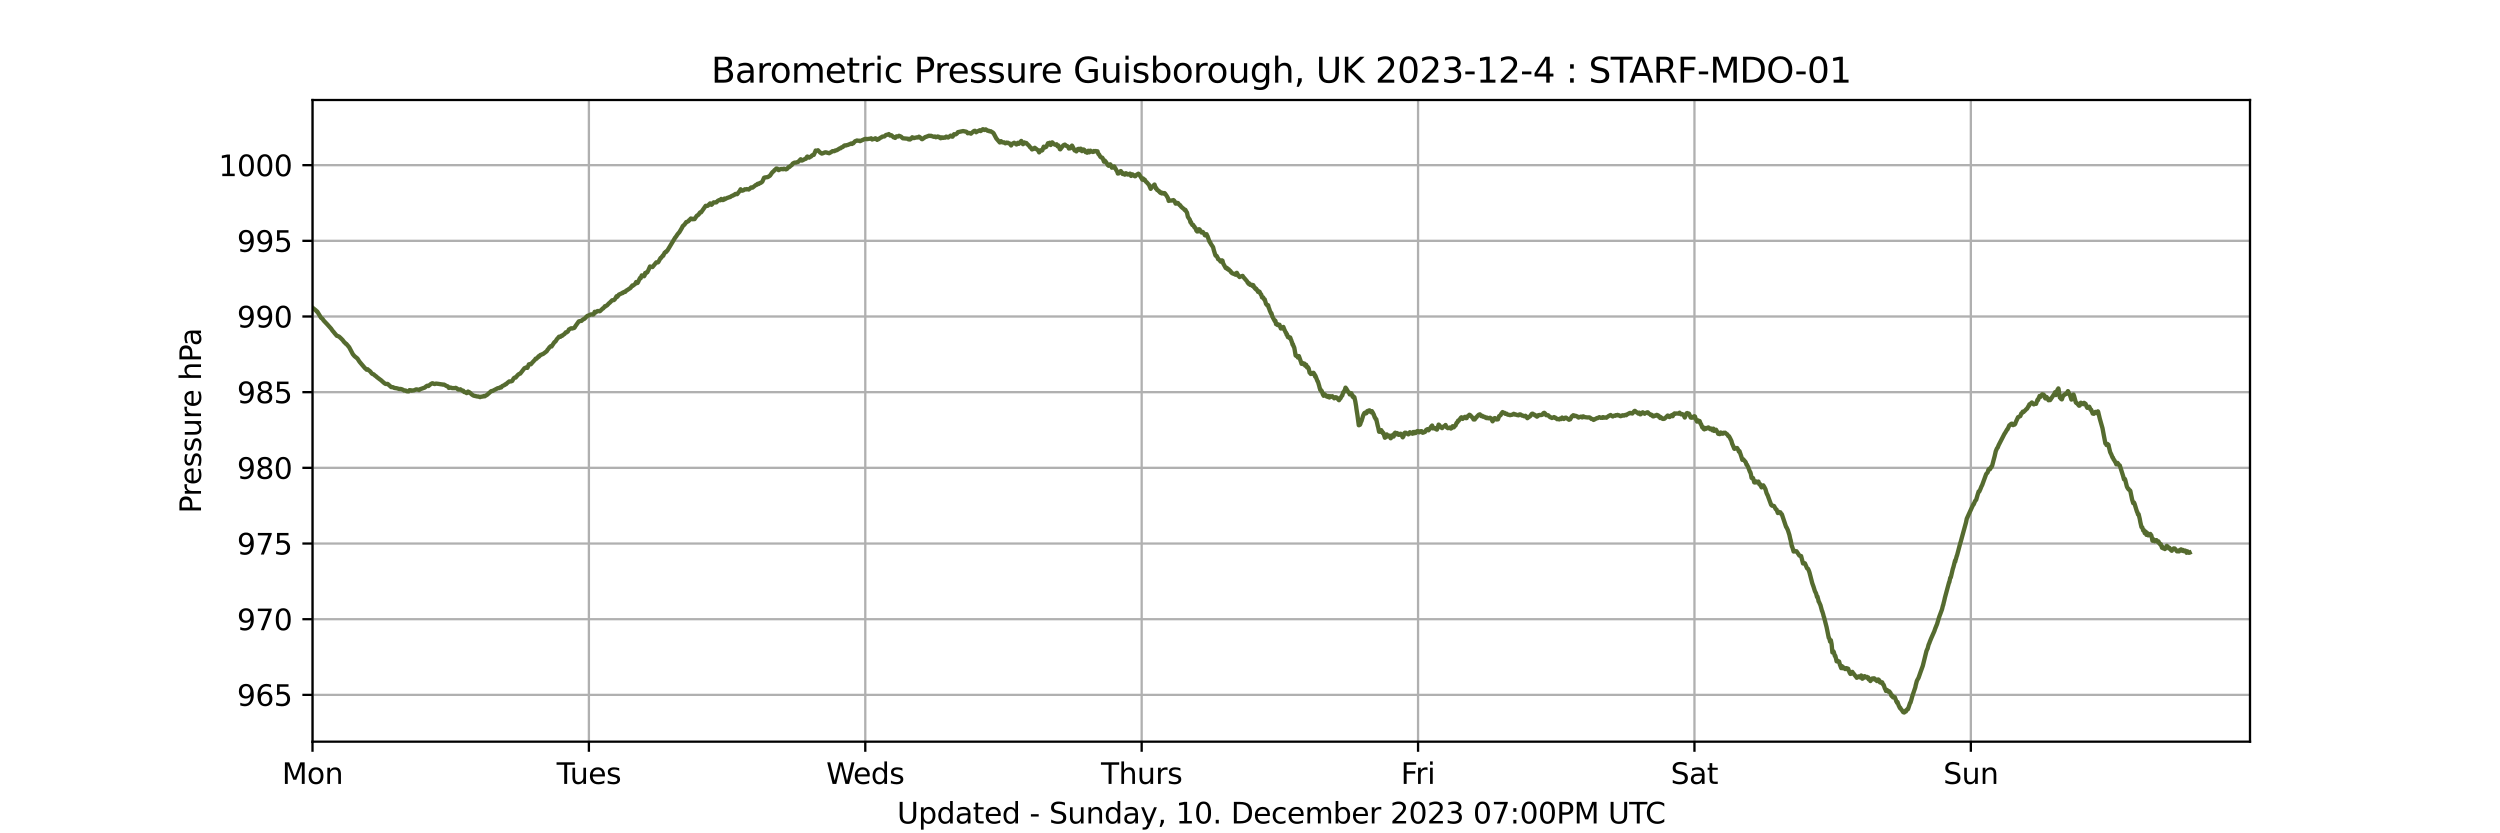 <?xml version="1.0" encoding="utf-8" standalone="no"?>
<!DOCTYPE svg PUBLIC "-//W3C//DTD SVG 1.1//EN"
  "http://www.w3.org/Graphics/SVG/1.1/DTD/svg11.dtd">
<svg xmlns:xlink="http://www.w3.org/1999/xlink" width="864pt" height="288pt" viewBox="0 0 864 288" xmlns="http://www.w3.org/2000/svg" version="1.1">
 <defs>
  <style type="text/css">*{stroke-linejoin: round; stroke-linecap: butt}</style>
 </defs>
 <g id="figure_1">
  <g id="patch_1">
   <path d="M 0 288 
L 864 288 
L 864 0 
L 0 0 
z
" style="fill: #ffffff"/>
  </g>
  <g id="axes_1">
   <g id="patch_2">
    <path d="M 108 256.32 
L 777.6 256.32 
L 777.6 34.56 
L 108 34.56 
z
" style="fill: #ffffff"/>
   </g>
   <g id="matplotlib.axis_1">
    <g id="xtick_1">
     <g id="line2d_1">
      <path d="M 108 256.32 
L 108 34.56 
" clip-path="url(#p3189c93032)" style="fill: none; stroke: #b0b0b0; stroke-width: 0.8; stroke-linecap: square"/>
     </g>
     <g id="line2d_2">
      <defs>
       <path id="m00a3ab0484" d="M 0 0 
L 0 3.5 
" style="stroke: #000000; stroke-width: 0.8"/>
      </defs>
      <g>
       <use xlink:href="#m00a3ab0484" x="108" y="256.32" style="stroke: #000000; stroke-width: 0.8"/>
      </g>
     </g>
     <g id="text_1">
      <!-- Mon -->
      <g transform="translate(97.458 270.918) scale(0.1 -0.1)">
       <defs>
        <path id="DejaVuSans-4d" d="M 628 4666 
L 1569 4666 
L 2759 1491 
L 3956 4666 
L 4897 4666 
L 4897 0 
L 4281 0 
L 4281 4097 
L 3078 897 
L 2444 897 
L 1241 4097 
L 1241 0 
L 628 0 
L 628 4666 
z
" transform="scale(0.016)"/>
        <path id="DejaVuSans-6f" d="M 1959 3097 
Q 1497 3097 1228 2736 
Q 959 2375 959 1747 
Q 959 1119 1226 758 
Q 1494 397 1959 397 
Q 2419 397 2687 759 
Q 2956 1122 2956 1747 
Q 2956 2369 2687 2733 
Q 2419 3097 1959 3097 
z
M 1959 3584 
Q 2709 3584 3137 3096 
Q 3566 2609 3566 1747 
Q 3566 888 3137 398 
Q 2709 -91 1959 -91 
Q 1206 -91 779 398 
Q 353 888 353 1747 
Q 353 2609 779 3096 
Q 1206 3584 1959 3584 
z
" transform="scale(0.016)"/>
        <path id="DejaVuSans-6e" d="M 3513 2113 
L 3513 0 
L 2938 0 
L 2938 2094 
Q 2938 2591 2744 2837 
Q 2550 3084 2163 3084 
Q 1697 3084 1428 2787 
Q 1159 2491 1159 1978 
L 1159 0 
L 581 0 
L 581 3500 
L 1159 3500 
L 1159 2956 
Q 1366 3272 1645 3428 
Q 1925 3584 2291 3584 
Q 2894 3584 3203 3211 
Q 3513 2838 3513 2113 
z
" transform="scale(0.016)"/>
       </defs>
       <use xlink:href="#DejaVuSans-4d"/>
       <use xlink:href="#DejaVuSans-6f" x="86.279"/>
       <use xlink:href="#DejaVuSans-6e" x="147.461"/>
      </g>
     </g>
    </g>
    <g id="xtick_2">
     <g id="line2d_3">
      <path d="M 203.521 256.32 
L 203.521 34.56 
" clip-path="url(#p3189c93032)" style="fill: none; stroke: #b0b0b0; stroke-width: 0.8; stroke-linecap: square"/>
     </g>
     <g id="line2d_4">
      <g>
       <use xlink:href="#m00a3ab0484" x="203.521" y="256.32" style="stroke: #000000; stroke-width: 0.8"/>
      </g>
     </g>
     <g id="text_2">
      <!-- Tues -->
      <g transform="translate(192.373 270.918) scale(0.1 -0.1)">
       <defs>
        <path id="DejaVuSans-54" d="M -19 4666 
L 3928 4666 
L 3928 4134 
L 2272 4134 
L 2272 0 
L 1638 0 
L 1638 4134 
L -19 4134 
L -19 4666 
z
" transform="scale(0.016)"/>
        <path id="DejaVuSans-75" d="M 544 1381 
L 544 3500 
L 1119 3500 
L 1119 1403 
Q 1119 906 1312 657 
Q 1506 409 1894 409 
Q 2359 409 2629 706 
Q 2900 1003 2900 1516 
L 2900 3500 
L 3475 3500 
L 3475 0 
L 2900 0 
L 2900 538 
Q 2691 219 2414 64 
Q 2138 -91 1772 -91 
Q 1169 -91 856 284 
Q 544 659 544 1381 
z
M 1991 3584 
L 1991 3584 
z
" transform="scale(0.016)"/>
        <path id="DejaVuSans-65" d="M 3597 1894 
L 3597 1613 
L 953 1613 
Q 991 1019 1311 708 
Q 1631 397 2203 397 
Q 2534 397 2845 478 
Q 3156 559 3463 722 
L 3463 178 
Q 3153 47 2828 -22 
Q 2503 -91 2169 -91 
Q 1331 -91 842 396 
Q 353 884 353 1716 
Q 353 2575 817 3079 
Q 1281 3584 2069 3584 
Q 2775 3584 3186 3129 
Q 3597 2675 3597 1894 
z
M 3022 2063 
Q 3016 2534 2758 2815 
Q 2500 3097 2075 3097 
Q 1594 3097 1305 2825 
Q 1016 2553 972 2059 
L 3022 2063 
z
" transform="scale(0.016)"/>
        <path id="DejaVuSans-73" d="M 2834 3397 
L 2834 2853 
Q 2591 2978 2328 3040 
Q 2066 3103 1784 3103 
Q 1356 3103 1142 2972 
Q 928 2841 928 2578 
Q 928 2378 1081 2264 
Q 1234 2150 1697 2047 
L 1894 2003 
Q 2506 1872 2764 1633 
Q 3022 1394 3022 966 
Q 3022 478 2636 193 
Q 2250 -91 1575 -91 
Q 1294 -91 989 -36 
Q 684 19 347 128 
L 347 722 
Q 666 556 975 473 
Q 1284 391 1588 391 
Q 1994 391 2212 530 
Q 2431 669 2431 922 
Q 2431 1156 2273 1281 
Q 2116 1406 1581 1522 
L 1381 1569 
Q 847 1681 609 1914 
Q 372 2147 372 2553 
Q 372 3047 722 3315 
Q 1072 3584 1716 3584 
Q 2034 3584 2315 3537 
Q 2597 3491 2834 3397 
z
" transform="scale(0.016)"/>
       </defs>
       <use xlink:href="#DejaVuSans-54"/>
       <use xlink:href="#DejaVuSans-75" x="45.959"/>
       <use xlink:href="#DejaVuSans-65" x="109.338"/>
       <use xlink:href="#DejaVuSans-73" x="170.861"/>
      </g>
     </g>
    </g>
    <g id="xtick_3">
     <g id="line2d_5">
      <path d="M 299.041 256.32 
L 299.041 34.56 
" clip-path="url(#p3189c93032)" style="fill: none; stroke: #b0b0b0; stroke-width: 0.8; stroke-linecap: square"/>
     </g>
     <g id="line2d_6">
      <g>
       <use xlink:href="#m00a3ab0484" x="299.041" y="256.32" style="stroke: #000000; stroke-width: 0.8"/>
      </g>
     </g>
     <g id="text_3">
      <!-- Weds -->
      <g transform="translate(285.536 270.918) scale(0.1 -0.1)">
       <defs>
        <path id="DejaVuSans-57" d="M 213 4666 
L 850 4666 
L 1831 722 
L 2809 4666 
L 3519 4666 
L 4500 722 
L 5478 4666 
L 6119 4666 
L 4947 0 
L 4153 0 
L 3169 4050 
L 2175 0 
L 1381 0 
L 213 4666 
z
" transform="scale(0.016)"/>
        <path id="DejaVuSans-64" d="M 2906 2969 
L 2906 4863 
L 3481 4863 
L 3481 0 
L 2906 0 
L 2906 525 
Q 2725 213 2448 61 
Q 2172 -91 1784 -91 
Q 1150 -91 751 415 
Q 353 922 353 1747 
Q 353 2572 751 3078 
Q 1150 3584 1784 3584 
Q 2172 3584 2448 3432 
Q 2725 3281 2906 2969 
z
M 947 1747 
Q 947 1113 1208 752 
Q 1469 391 1925 391 
Q 2381 391 2643 752 
Q 2906 1113 2906 1747 
Q 2906 2381 2643 2742 
Q 2381 3103 1925 3103 
Q 1469 3103 1208 2742 
Q 947 2381 947 1747 
z
" transform="scale(0.016)"/>
       </defs>
       <use xlink:href="#DejaVuSans-57"/>
       <use xlink:href="#DejaVuSans-65" x="93.002"/>
       <use xlink:href="#DejaVuSans-64" x="154.525"/>
       <use xlink:href="#DejaVuSans-73" x="218.002"/>
      </g>
     </g>
    </g>
    <g id="xtick_4">
     <g id="line2d_7">
      <path d="M 394.562 256.32 
L 394.562 34.56 
" clip-path="url(#p3189c93032)" style="fill: none; stroke: #b0b0b0; stroke-width: 0.8; stroke-linecap: square"/>
     </g>
     <g id="line2d_8">
      <g>
       <use xlink:href="#m00a3ab0484" x="394.562" y="256.32" style="stroke: #000000; stroke-width: 0.8"/>
      </g>
     </g>
     <g id="text_4">
      <!-- Thurs -->
      <g transform="translate(380.51 270.918) scale(0.1 -0.1)">
       <defs>
        <path id="DejaVuSans-68" d="M 3513 2113 
L 3513 0 
L 2938 0 
L 2938 2094 
Q 2938 2591 2744 2837 
Q 2550 3084 2163 3084 
Q 1697 3084 1428 2787 
Q 1159 2491 1159 1978 
L 1159 0 
L 581 0 
L 581 4863 
L 1159 4863 
L 1159 2956 
Q 1366 3272 1645 3428 
Q 1925 3584 2291 3584 
Q 2894 3584 3203 3211 
Q 3513 2838 3513 2113 
z
" transform="scale(0.016)"/>
        <path id="DejaVuSans-72" d="M 2631 2963 
Q 2534 3019 2420 3045 
Q 2306 3072 2169 3072 
Q 1681 3072 1420 2755 
Q 1159 2438 1159 1844 
L 1159 0 
L 581 0 
L 581 3500 
L 1159 3500 
L 1159 2956 
Q 1341 3275 1631 3429 
Q 1922 3584 2338 3584 
Q 2397 3584 2469 3576 
Q 2541 3569 2628 3553 
L 2631 2963 
z
" transform="scale(0.016)"/>
       </defs>
       <use xlink:href="#DejaVuSans-54"/>
       <use xlink:href="#DejaVuSans-68" x="61.084"/>
       <use xlink:href="#DejaVuSans-75" x="124.463"/>
       <use xlink:href="#DejaVuSans-72" x="187.842"/>
       <use xlink:href="#DejaVuSans-73" x="228.955"/>
      </g>
     </g>
    </g>
    <g id="xtick_5">
     <g id="line2d_9">
      <path d="M 490.083 256.32 
L 490.083 34.56 
" clip-path="url(#p3189c93032)" style="fill: none; stroke: #b0b0b0; stroke-width: 0.8; stroke-linecap: square"/>
     </g>
     <g id="line2d_10">
      <g>
       <use xlink:href="#m00a3ab0484" x="490.083" y="256.32" style="stroke: #000000; stroke-width: 0.8"/>
      </g>
     </g>
     <g id="text_5">
      <!-- Fri -->
      <g transform="translate(484.125 270.918) scale(0.1 -0.1)">
       <defs>
        <path id="DejaVuSans-46" d="M 628 4666 
L 3309 4666 
L 3309 4134 
L 1259 4134 
L 1259 2759 
L 3109 2759 
L 3109 2228 
L 1259 2228 
L 1259 0 
L 628 0 
L 628 4666 
z
" transform="scale(0.016)"/>
        <path id="DejaVuSans-69" d="M 603 3500 
L 1178 3500 
L 1178 0 
L 603 0 
L 603 3500 
z
M 603 4863 
L 1178 4863 
L 1178 4134 
L 603 4134 
L 603 4863 
z
" transform="scale(0.016)"/>
       </defs>
       <use xlink:href="#DejaVuSans-46"/>
       <use xlink:href="#DejaVuSans-72" x="50.27"/>
       <use xlink:href="#DejaVuSans-69" x="91.383"/>
      </g>
     </g>
    </g>
    <g id="xtick_6">
     <g id="line2d_11">
      <path d="M 585.603 256.32 
L 585.603 34.56 
" clip-path="url(#p3189c93032)" style="fill: none; stroke: #b0b0b0; stroke-width: 0.8; stroke-linecap: square"/>
     </g>
     <g id="line2d_12">
      <g>
       <use xlink:href="#m00a3ab0484" x="585.603" y="256.32" style="stroke: #000000; stroke-width: 0.8"/>
      </g>
     </g>
     <g id="text_6">
      <!-- Sat -->
      <g transform="translate(577.405 270.918) scale(0.1 -0.1)">
       <defs>
        <path id="DejaVuSans-53" d="M 3425 4513 
L 3425 3897 
Q 3066 4069 2747 4153 
Q 2428 4238 2131 4238 
Q 1616 4238 1336 4038 
Q 1056 3838 1056 3469 
Q 1056 3159 1242 3001 
Q 1428 2844 1947 2747 
L 2328 2669 
Q 3034 2534 3370 2195 
Q 3706 1856 3706 1288 
Q 3706 609 3251 259 
Q 2797 -91 1919 -91 
Q 1588 -91 1214 -16 
Q 841 59 441 206 
L 441 856 
Q 825 641 1194 531 
Q 1563 422 1919 422 
Q 2459 422 2753 634 
Q 3047 847 3047 1241 
Q 3047 1584 2836 1778 
Q 2625 1972 2144 2069 
L 1759 2144 
Q 1053 2284 737 2584 
Q 422 2884 422 3419 
Q 422 4038 858 4394 
Q 1294 4750 2059 4750 
Q 2388 4750 2728 4690 
Q 3069 4631 3425 4513 
z
" transform="scale(0.016)"/>
        <path id="DejaVuSans-61" d="M 2194 1759 
Q 1497 1759 1228 1600 
Q 959 1441 959 1056 
Q 959 750 1161 570 
Q 1363 391 1709 391 
Q 2188 391 2477 730 
Q 2766 1069 2766 1631 
L 2766 1759 
L 2194 1759 
z
M 3341 1997 
L 3341 0 
L 2766 0 
L 2766 531 
Q 2569 213 2275 61 
Q 1981 -91 1556 -91 
Q 1019 -91 701 211 
Q 384 513 384 1019 
Q 384 1609 779 1909 
Q 1175 2209 1959 2209 
L 2766 2209 
L 2766 2266 
Q 2766 2663 2505 2880 
Q 2244 3097 1772 3097 
Q 1472 3097 1187 3025 
Q 903 2953 641 2809 
L 641 3341 
Q 956 3463 1253 3523 
Q 1550 3584 1831 3584 
Q 2591 3584 2966 3190 
Q 3341 2797 3341 1997 
z
" transform="scale(0.016)"/>
        <path id="DejaVuSans-74" d="M 1172 4494 
L 1172 3500 
L 2356 3500 
L 2356 3053 
L 1172 3053 
L 1172 1153 
Q 1172 725 1289 603 
Q 1406 481 1766 481 
L 2356 481 
L 2356 0 
L 1766 0 
Q 1100 0 847 248 
Q 594 497 594 1153 
L 594 3053 
L 172 3053 
L 172 3500 
L 594 3500 
L 594 4494 
L 1172 4494 
z
" transform="scale(0.016)"/>
       </defs>
       <use xlink:href="#DejaVuSans-53"/>
       <use xlink:href="#DejaVuSans-61" x="63.477"/>
       <use xlink:href="#DejaVuSans-74" x="124.756"/>
      </g>
     </g>
    </g>
    <g id="xtick_7">
     <g id="line2d_13">
      <path d="M 681.124 256.32 
L 681.124 34.56 
" clip-path="url(#p3189c93032)" style="fill: none; stroke: #b0b0b0; stroke-width: 0.8; stroke-linecap: square"/>
     </g>
     <g id="line2d_14">
      <g>
       <use xlink:href="#m00a3ab0484" x="681.124" y="256.32" style="stroke: #000000; stroke-width: 0.8"/>
      </g>
     </g>
     <g id="text_7">
      <!-- Sun -->
      <g transform="translate(671.612 270.918) scale(0.1 -0.1)">
       <use xlink:href="#DejaVuSans-53"/>
       <use xlink:href="#DejaVuSans-75" x="63.477"/>
       <use xlink:href="#DejaVuSans-6e" x="126.855"/>
      </g>
     </g>
    </g>
    <g id="text_8">
     <!-- Updated - Sunday, 10. December 2023 07:00PM UTC -->
     <g transform="translate(310.037 284.597) scale(0.1 -0.1)">
      <defs>
       <path id="DejaVuSans-55" d="M 556 4666 
L 1191 4666 
L 1191 1831 
Q 1191 1081 1462 751 
Q 1734 422 2344 422 
Q 2950 422 3222 751 
Q 3494 1081 3494 1831 
L 3494 4666 
L 4128 4666 
L 4128 1753 
Q 4128 841 3676 375 
Q 3225 -91 2344 -91 
Q 1459 -91 1007 375 
Q 556 841 556 1753 
L 556 4666 
z
" transform="scale(0.016)"/>
       <path id="DejaVuSans-70" d="M 1159 525 
L 1159 -1331 
L 581 -1331 
L 581 3500 
L 1159 3500 
L 1159 2969 
Q 1341 3281 1617 3432 
Q 1894 3584 2278 3584 
Q 2916 3584 3314 3078 
Q 3713 2572 3713 1747 
Q 3713 922 3314 415 
Q 2916 -91 2278 -91 
Q 1894 -91 1617 61 
Q 1341 213 1159 525 
z
M 3116 1747 
Q 3116 2381 2855 2742 
Q 2594 3103 2138 3103 
Q 1681 3103 1420 2742 
Q 1159 2381 1159 1747 
Q 1159 1113 1420 752 
Q 1681 391 2138 391 
Q 2594 391 2855 752 
Q 3116 1113 3116 1747 
z
" transform="scale(0.016)"/>
       <path id="DejaVuSans-20" transform="scale(0.016)"/>
       <path id="DejaVuSans-2d" d="M 313 2009 
L 1997 2009 
L 1997 1497 
L 313 1497 
L 313 2009 
z
" transform="scale(0.016)"/>
       <path id="DejaVuSans-79" d="M 2059 -325 
Q 1816 -950 1584 -1140 
Q 1353 -1331 966 -1331 
L 506 -1331 
L 506 -850 
L 844 -850 
Q 1081 -850 1212 -737 
Q 1344 -625 1503 -206 
L 1606 56 
L 191 3500 
L 800 3500 
L 1894 763 
L 2988 3500 
L 3597 3500 
L 2059 -325 
z
" transform="scale(0.016)"/>
       <path id="DejaVuSans-2c" d="M 750 794 
L 1409 794 
L 1409 256 
L 897 -744 
L 494 -744 
L 750 256 
L 750 794 
z
" transform="scale(0.016)"/>
       <path id="DejaVuSans-31" d="M 794 531 
L 1825 531 
L 1825 4091 
L 703 3866 
L 703 4441 
L 1819 4666 
L 2450 4666 
L 2450 531 
L 3481 531 
L 3481 0 
L 794 0 
L 794 531 
z
" transform="scale(0.016)"/>
       <path id="DejaVuSans-30" d="M 2034 4250 
Q 1547 4250 1301 3770 
Q 1056 3291 1056 2328 
Q 1056 1369 1301 889 
Q 1547 409 2034 409 
Q 2525 409 2770 889 
Q 3016 1369 3016 2328 
Q 3016 3291 2770 3770 
Q 2525 4250 2034 4250 
z
M 2034 4750 
Q 2819 4750 3233 4129 
Q 3647 3509 3647 2328 
Q 3647 1150 3233 529 
Q 2819 -91 2034 -91 
Q 1250 -91 836 529 
Q 422 1150 422 2328 
Q 422 3509 836 4129 
Q 1250 4750 2034 4750 
z
" transform="scale(0.016)"/>
       <path id="DejaVuSans-2e" d="M 684 794 
L 1344 794 
L 1344 0 
L 684 0 
L 684 794 
z
" transform="scale(0.016)"/>
       <path id="DejaVuSans-44" d="M 1259 4147 
L 1259 519 
L 2022 519 
Q 2988 519 3436 956 
Q 3884 1394 3884 2338 
Q 3884 3275 3436 3711 
Q 2988 4147 2022 4147 
L 1259 4147 
z
M 628 4666 
L 1925 4666 
Q 3281 4666 3915 4102 
Q 4550 3538 4550 2338 
Q 4550 1131 3912 565 
Q 3275 0 1925 0 
L 628 0 
L 628 4666 
z
" transform="scale(0.016)"/>
       <path id="DejaVuSans-63" d="M 3122 3366 
L 3122 2828 
Q 2878 2963 2633 3030 
Q 2388 3097 2138 3097 
Q 1578 3097 1268 2742 
Q 959 2388 959 1747 
Q 959 1106 1268 751 
Q 1578 397 2138 397 
Q 2388 397 2633 464 
Q 2878 531 3122 666 
L 3122 134 
Q 2881 22 2623 -34 
Q 2366 -91 2075 -91 
Q 1284 -91 818 406 
Q 353 903 353 1747 
Q 353 2603 823 3093 
Q 1294 3584 2113 3584 
Q 2378 3584 2631 3529 
Q 2884 3475 3122 3366 
z
" transform="scale(0.016)"/>
       <path id="DejaVuSans-6d" d="M 3328 2828 
Q 3544 3216 3844 3400 
Q 4144 3584 4550 3584 
Q 5097 3584 5394 3201 
Q 5691 2819 5691 2113 
L 5691 0 
L 5113 0 
L 5113 2094 
Q 5113 2597 4934 2840 
Q 4756 3084 4391 3084 
Q 3944 3084 3684 2787 
Q 3425 2491 3425 1978 
L 3425 0 
L 2847 0 
L 2847 2094 
Q 2847 2600 2669 2842 
Q 2491 3084 2119 3084 
Q 1678 3084 1418 2786 
Q 1159 2488 1159 1978 
L 1159 0 
L 581 0 
L 581 3500 
L 1159 3500 
L 1159 2956 
Q 1356 3278 1631 3431 
Q 1906 3584 2284 3584 
Q 2666 3584 2933 3390 
Q 3200 3197 3328 2828 
z
" transform="scale(0.016)"/>
       <path id="DejaVuSans-62" d="M 3116 1747 
Q 3116 2381 2855 2742 
Q 2594 3103 2138 3103 
Q 1681 3103 1420 2742 
Q 1159 2381 1159 1747 
Q 1159 1113 1420 752 
Q 1681 391 2138 391 
Q 2594 391 2855 752 
Q 3116 1113 3116 1747 
z
M 1159 2969 
Q 1341 3281 1617 3432 
Q 1894 3584 2278 3584 
Q 2916 3584 3314 3078 
Q 3713 2572 3713 1747 
Q 3713 922 3314 415 
Q 2916 -91 2278 -91 
Q 1894 -91 1617 61 
Q 1341 213 1159 525 
L 1159 0 
L 581 0 
L 581 4863 
L 1159 4863 
L 1159 2969 
z
" transform="scale(0.016)"/>
       <path id="DejaVuSans-32" d="M 1228 531 
L 3431 531 
L 3431 0 
L 469 0 
L 469 531 
Q 828 903 1448 1529 
Q 2069 2156 2228 2338 
Q 2531 2678 2651 2914 
Q 2772 3150 2772 3378 
Q 2772 3750 2511 3984 
Q 2250 4219 1831 4219 
Q 1534 4219 1204 4116 
Q 875 4013 500 3803 
L 500 4441 
Q 881 4594 1212 4672 
Q 1544 4750 1819 4750 
Q 2544 4750 2975 4387 
Q 3406 4025 3406 3419 
Q 3406 3131 3298 2873 
Q 3191 2616 2906 2266 
Q 2828 2175 2409 1742 
Q 1991 1309 1228 531 
z
" transform="scale(0.016)"/>
       <path id="DejaVuSans-33" d="M 2597 2516 
Q 3050 2419 3304 2112 
Q 3559 1806 3559 1356 
Q 3559 666 3084 287 
Q 2609 -91 1734 -91 
Q 1441 -91 1130 -33 
Q 819 25 488 141 
L 488 750 
Q 750 597 1062 519 
Q 1375 441 1716 441 
Q 2309 441 2620 675 
Q 2931 909 2931 1356 
Q 2931 1769 2642 2001 
Q 2353 2234 1838 2234 
L 1294 2234 
L 1294 2753 
L 1863 2753 
Q 2328 2753 2575 2939 
Q 2822 3125 2822 3475 
Q 2822 3834 2567 4026 
Q 2313 4219 1838 4219 
Q 1578 4219 1281 4162 
Q 984 4106 628 3988 
L 628 4550 
Q 988 4650 1302 4700 
Q 1616 4750 1894 4750 
Q 2613 4750 3031 4423 
Q 3450 4097 3450 3541 
Q 3450 3153 3228 2886 
Q 3006 2619 2597 2516 
z
" transform="scale(0.016)"/>
       <path id="DejaVuSans-37" d="M 525 4666 
L 3525 4666 
L 3525 4397 
L 1831 0 
L 1172 0 
L 2766 4134 
L 525 4134 
L 525 4666 
z
" transform="scale(0.016)"/>
       <path id="DejaVuSans-3a" d="M 750 794 
L 1409 794 
L 1409 0 
L 750 0 
L 750 794 
z
M 750 3309 
L 1409 3309 
L 1409 2516 
L 750 2516 
L 750 3309 
z
" transform="scale(0.016)"/>
       <path id="DejaVuSans-50" d="M 1259 4147 
L 1259 2394 
L 2053 2394 
Q 2494 2394 2734 2622 
Q 2975 2850 2975 3272 
Q 2975 3691 2734 3919 
Q 2494 4147 2053 4147 
L 1259 4147 
z
M 628 4666 
L 2053 4666 
Q 2838 4666 3239 4311 
Q 3641 3956 3641 3272 
Q 3641 2581 3239 2228 
Q 2838 1875 2053 1875 
L 1259 1875 
L 1259 0 
L 628 0 
L 628 4666 
z
" transform="scale(0.016)"/>
       <path id="DejaVuSans-43" d="M 4122 4306 
L 4122 3641 
Q 3803 3938 3442 4084 
Q 3081 4231 2675 4231 
Q 1875 4231 1450 3742 
Q 1025 3253 1025 2328 
Q 1025 1406 1450 917 
Q 1875 428 2675 428 
Q 3081 428 3442 575 
Q 3803 722 4122 1019 
L 4122 359 
Q 3791 134 3420 21 
Q 3050 -91 2638 -91 
Q 1578 -91 968 557 
Q 359 1206 359 2328 
Q 359 3453 968 4101 
Q 1578 4750 2638 4750 
Q 3056 4750 3426 4639 
Q 3797 4528 4122 4306 
z
" transform="scale(0.016)"/>
      </defs>
      <use xlink:href="#DejaVuSans-55"/>
      <use xlink:href="#DejaVuSans-70" x="73.193"/>
      <use xlink:href="#DejaVuSans-64" x="136.67"/>
      <use xlink:href="#DejaVuSans-61" x="200.146"/>
      <use xlink:href="#DejaVuSans-74" x="261.426"/>
      <use xlink:href="#DejaVuSans-65" x="300.635"/>
      <use xlink:href="#DejaVuSans-64" x="362.158"/>
      <use xlink:href="#DejaVuSans-20" x="425.635"/>
      <use xlink:href="#DejaVuSans-2d" x="457.422"/>
      <use xlink:href="#DejaVuSans-20" x="493.506"/>
      <use xlink:href="#DejaVuSans-53" x="525.293"/>
      <use xlink:href="#DejaVuSans-75" x="588.77"/>
      <use xlink:href="#DejaVuSans-6e" x="652.148"/>
      <use xlink:href="#DejaVuSans-64" x="715.527"/>
      <use xlink:href="#DejaVuSans-61" x="779.004"/>
      <use xlink:href="#DejaVuSans-79" x="840.283"/>
      <use xlink:href="#DejaVuSans-2c" x="899.463"/>
      <use xlink:href="#DejaVuSans-20" x="931.25"/>
      <use xlink:href="#DejaVuSans-31" x="963.037"/>
      <use xlink:href="#DejaVuSans-30" x="1026.66"/>
      <use xlink:href="#DejaVuSans-2e" x="1090.283"/>
      <use xlink:href="#DejaVuSans-20" x="1122.07"/>
      <use xlink:href="#DejaVuSans-44" x="1153.857"/>
      <use xlink:href="#DejaVuSans-65" x="1230.859"/>
      <use xlink:href="#DejaVuSans-63" x="1292.383"/>
      <use xlink:href="#DejaVuSans-65" x="1347.363"/>
      <use xlink:href="#DejaVuSans-6d" x="1408.887"/>
      <use xlink:href="#DejaVuSans-62" x="1506.299"/>
      <use xlink:href="#DejaVuSans-65" x="1569.775"/>
      <use xlink:href="#DejaVuSans-72" x="1631.299"/>
      <use xlink:href="#DejaVuSans-20" x="1672.412"/>
      <use xlink:href="#DejaVuSans-32" x="1704.199"/>
      <use xlink:href="#DejaVuSans-30" x="1767.822"/>
      <use xlink:href="#DejaVuSans-32" x="1831.445"/>
      <use xlink:href="#DejaVuSans-33" x="1895.068"/>
      <use xlink:href="#DejaVuSans-20" x="1958.691"/>
      <use xlink:href="#DejaVuSans-30" x="1990.479"/>
      <use xlink:href="#DejaVuSans-37" x="2054.102"/>
      <use xlink:href="#DejaVuSans-3a" x="2117.725"/>
      <use xlink:href="#DejaVuSans-30" x="2151.416"/>
      <use xlink:href="#DejaVuSans-30" x="2215.039"/>
      <use xlink:href="#DejaVuSans-50" x="2278.662"/>
      <use xlink:href="#DejaVuSans-4d" x="2338.965"/>
      <use xlink:href="#DejaVuSans-20" x="2425.244"/>
      <use xlink:href="#DejaVuSans-55" x="2457.031"/>
      <use xlink:href="#DejaVuSans-54" x="2530.225"/>
      <use xlink:href="#DejaVuSans-43" x="2585.434"/>
     </g>
    </g>
   </g>
   <g id="matplotlib.axis_2">
    <g id="ytick_1">
     <g id="line2d_15">
      <path d="M 108 240.147 
L 777.6 240.147 
" clip-path="url(#p3189c93032)" style="fill: none; stroke: #b0b0b0; stroke-width: 0.8; stroke-linecap: square"/>
     </g>
     <g id="line2d_16">
      <defs>
       <path id="m0350e59c03" d="M 0 0 
L -3.5 0 
" style="stroke: #000000; stroke-width: 0.8"/>
      </defs>
      <g>
       <use xlink:href="#m0350e59c03" x="108" y="240.147" style="stroke: #000000; stroke-width: 0.8"/>
      </g>
     </g>
     <g id="text_9">
      <!-- 965 -->
      <g transform="translate(81.912 243.946) scale(0.1 -0.1)">
       <defs>
        <path id="DejaVuSans-39" d="M 703 97 
L 703 672 
Q 941 559 1184 500 
Q 1428 441 1663 441 
Q 2288 441 2617 861 
Q 2947 1281 2994 2138 
Q 2813 1869 2534 1725 
Q 2256 1581 1919 1581 
Q 1219 1581 811 2004 
Q 403 2428 403 3163 
Q 403 3881 828 4315 
Q 1253 4750 1959 4750 
Q 2769 4750 3195 4129 
Q 3622 3509 3622 2328 
Q 3622 1225 3098 567 
Q 2575 -91 1691 -91 
Q 1453 -91 1209 -44 
Q 966 3 703 97 
z
M 1959 2075 
Q 2384 2075 2632 2365 
Q 2881 2656 2881 3163 
Q 2881 3666 2632 3958 
Q 2384 4250 1959 4250 
Q 1534 4250 1286 3958 
Q 1038 3666 1038 3163 
Q 1038 2656 1286 2365 
Q 1534 2075 1959 2075 
z
" transform="scale(0.016)"/>
        <path id="DejaVuSans-36" d="M 2113 2584 
Q 1688 2584 1439 2293 
Q 1191 2003 1191 1497 
Q 1191 994 1439 701 
Q 1688 409 2113 409 
Q 2538 409 2786 701 
Q 3034 994 3034 1497 
Q 3034 2003 2786 2293 
Q 2538 2584 2113 2584 
z
M 3366 4563 
L 3366 3988 
Q 3128 4100 2886 4159 
Q 2644 4219 2406 4219 
Q 1781 4219 1451 3797 
Q 1122 3375 1075 2522 
Q 1259 2794 1537 2939 
Q 1816 3084 2150 3084 
Q 2853 3084 3261 2657 
Q 3669 2231 3669 1497 
Q 3669 778 3244 343 
Q 2819 -91 2113 -91 
Q 1303 -91 875 529 
Q 447 1150 447 2328 
Q 447 3434 972 4092 
Q 1497 4750 2381 4750 
Q 2619 4750 2861 4703 
Q 3103 4656 3366 4563 
z
" transform="scale(0.016)"/>
        <path id="DejaVuSans-35" d="M 691 4666 
L 3169 4666 
L 3169 4134 
L 1269 4134 
L 1269 2991 
Q 1406 3038 1543 3061 
Q 1681 3084 1819 3084 
Q 2600 3084 3056 2656 
Q 3513 2228 3513 1497 
Q 3513 744 3044 326 
Q 2575 -91 1722 -91 
Q 1428 -91 1123 -41 
Q 819 9 494 109 
L 494 744 
Q 775 591 1075 516 
Q 1375 441 1709 441 
Q 2250 441 2565 725 
Q 2881 1009 2881 1497 
Q 2881 1984 2565 2268 
Q 2250 2553 1709 2553 
Q 1456 2553 1204 2497 
Q 953 2441 691 2322 
L 691 4666 
z
" transform="scale(0.016)"/>
       </defs>
       <use xlink:href="#DejaVuSans-39"/>
       <use xlink:href="#DejaVuSans-36" x="63.623"/>
       <use xlink:href="#DejaVuSans-35" x="127.246"/>
      </g>
     </g>
    </g>
    <g id="ytick_2">
     <g id="line2d_17">
      <path d="M 108 213.995 
L 777.6 213.995 
" clip-path="url(#p3189c93032)" style="fill: none; stroke: #b0b0b0; stroke-width: 0.8; stroke-linecap: square"/>
     </g>
     <g id="line2d_18">
      <g>
       <use xlink:href="#m0350e59c03" x="108" y="213.995" style="stroke: #000000; stroke-width: 0.8"/>
      </g>
     </g>
     <g id="text_10">
      <!-- 970 -->
      <g transform="translate(81.912 217.794) scale(0.1 -0.1)">
       <use xlink:href="#DejaVuSans-39"/>
       <use xlink:href="#DejaVuSans-37" x="63.623"/>
       <use xlink:href="#DejaVuSans-30" x="127.246"/>
      </g>
     </g>
    </g>
    <g id="ytick_3">
     <g id="line2d_19">
      <path d="M 108 187.842 
L 777.6 187.842 
" clip-path="url(#p3189c93032)" style="fill: none; stroke: #b0b0b0; stroke-width: 0.8; stroke-linecap: square"/>
     </g>
     <g id="line2d_20">
      <g>
       <use xlink:href="#m0350e59c03" x="108" y="187.842" style="stroke: #000000; stroke-width: 0.8"/>
      </g>
     </g>
     <g id="text_11">
      <!-- 975 -->
      <g transform="translate(81.912 191.641) scale(0.1 -0.1)">
       <use xlink:href="#DejaVuSans-39"/>
       <use xlink:href="#DejaVuSans-37" x="63.623"/>
       <use xlink:href="#DejaVuSans-35" x="127.246"/>
      </g>
     </g>
    </g>
    <g id="ytick_4">
     <g id="line2d_21">
      <path d="M 108 161.69 
L 777.6 161.69 
" clip-path="url(#p3189c93032)" style="fill: none; stroke: #b0b0b0; stroke-width: 0.8; stroke-linecap: square"/>
     </g>
     <g id="line2d_22">
      <g>
       <use xlink:href="#m0350e59c03" x="108" y="161.69" style="stroke: #000000; stroke-width: 0.8"/>
      </g>
     </g>
     <g id="text_12">
      <!-- 980 -->
      <g transform="translate(81.912 165.489) scale(0.1 -0.1)">
       <defs>
        <path id="DejaVuSans-38" d="M 2034 2216 
Q 1584 2216 1326 1975 
Q 1069 1734 1069 1313 
Q 1069 891 1326 650 
Q 1584 409 2034 409 
Q 2484 409 2743 651 
Q 3003 894 3003 1313 
Q 3003 1734 2745 1975 
Q 2488 2216 2034 2216 
z
M 1403 2484 
Q 997 2584 770 2862 
Q 544 3141 544 3541 
Q 544 4100 942 4425 
Q 1341 4750 2034 4750 
Q 2731 4750 3128 4425 
Q 3525 4100 3525 3541 
Q 3525 3141 3298 2862 
Q 3072 2584 2669 2484 
Q 3125 2378 3379 2068 
Q 3634 1759 3634 1313 
Q 3634 634 3220 271 
Q 2806 -91 2034 -91 
Q 1263 -91 848 271 
Q 434 634 434 1313 
Q 434 1759 690 2068 
Q 947 2378 1403 2484 
z
M 1172 3481 
Q 1172 3119 1398 2916 
Q 1625 2713 2034 2713 
Q 2441 2713 2670 2916 
Q 2900 3119 2900 3481 
Q 2900 3844 2670 4047 
Q 2441 4250 2034 4250 
Q 1625 4250 1398 4047 
Q 1172 3844 1172 3481 
z
" transform="scale(0.016)"/>
       </defs>
       <use xlink:href="#DejaVuSans-39"/>
       <use xlink:href="#DejaVuSans-38" x="63.623"/>
       <use xlink:href="#DejaVuSans-30" x="127.246"/>
      </g>
     </g>
    </g>
    <g id="ytick_5">
     <g id="line2d_23">
      <path d="M 108 135.537 
L 777.6 135.537 
" clip-path="url(#p3189c93032)" style="fill: none; stroke: #b0b0b0; stroke-width: 0.8; stroke-linecap: square"/>
     </g>
     <g id="line2d_24">
      <g>
       <use xlink:href="#m0350e59c03" x="108" y="135.537" style="stroke: #000000; stroke-width: 0.8"/>
      </g>
     </g>
     <g id="text_13">
      <!-- 985 -->
      <g transform="translate(81.912 139.337) scale(0.1 -0.1)">
       <use xlink:href="#DejaVuSans-39"/>
       <use xlink:href="#DejaVuSans-38" x="63.623"/>
       <use xlink:href="#DejaVuSans-35" x="127.246"/>
      </g>
     </g>
    </g>
    <g id="ytick_6">
     <g id="line2d_25">
      <path d="M 108 109.385 
L 777.6 109.385 
" clip-path="url(#p3189c93032)" style="fill: none; stroke: #b0b0b0; stroke-width: 0.8; stroke-linecap: square"/>
     </g>
     <g id="line2d_26">
      <g>
       <use xlink:href="#m0350e59c03" x="108" y="109.385" style="stroke: #000000; stroke-width: 0.8"/>
      </g>
     </g>
     <g id="text_14">
      <!-- 990 -->
      <g transform="translate(81.912 113.184) scale(0.1 -0.1)">
       <use xlink:href="#DejaVuSans-39"/>
       <use xlink:href="#DejaVuSans-39" x="63.623"/>
       <use xlink:href="#DejaVuSans-30" x="127.246"/>
      </g>
     </g>
    </g>
    <g id="ytick_7">
     <g id="line2d_27">
      <path d="M 108 83.233 
L 777.6 83.233 
" clip-path="url(#p3189c93032)" style="fill: none; stroke: #b0b0b0; stroke-width: 0.8; stroke-linecap: square"/>
     </g>
     <g id="line2d_28">
      <g>
       <use xlink:href="#m0350e59c03" x="108" y="83.233" style="stroke: #000000; stroke-width: 0.8"/>
      </g>
     </g>
     <g id="text_15">
      <!-- 995 -->
      <g transform="translate(81.912 87.032) scale(0.1 -0.1)">
       <use xlink:href="#DejaVuSans-39"/>
       <use xlink:href="#DejaVuSans-39" x="63.623"/>
       <use xlink:href="#DejaVuSans-35" x="127.246"/>
      </g>
     </g>
    </g>
    <g id="ytick_8">
     <g id="line2d_29">
      <path d="M 108 57.08 
L 777.6 57.08 
" clip-path="url(#p3189c93032)" style="fill: none; stroke: #b0b0b0; stroke-width: 0.8; stroke-linecap: square"/>
     </g>
     <g id="line2d_30">
      <g>
       <use xlink:href="#m0350e59c03" x="108" y="57.08" style="stroke: #000000; stroke-width: 0.8"/>
      </g>
     </g>
     <g id="text_16">
      <!-- 1000 -->
      <g transform="translate(75.55 60.879) scale(0.1 -0.1)">
       <use xlink:href="#DejaVuSans-31"/>
       <use xlink:href="#DejaVuSans-30" x="63.623"/>
       <use xlink:href="#DejaVuSans-30" x="127.246"/>
       <use xlink:href="#DejaVuSans-30" x="190.869"/>
      </g>
     </g>
    </g>
    <g id="text_17">
     <!-- Pressure hPa -->
     <g transform="translate(69.47 177.396) rotate(-90) scale(0.1 -0.1)">
      <use xlink:href="#DejaVuSans-50"/>
      <use xlink:href="#DejaVuSans-72" x="58.553"/>
      <use xlink:href="#DejaVuSans-65" x="97.416"/>
      <use xlink:href="#DejaVuSans-73" x="158.939"/>
      <use xlink:href="#DejaVuSans-73" x="211.039"/>
      <use xlink:href="#DejaVuSans-75" x="263.139"/>
      <use xlink:href="#DejaVuSans-72" x="326.518"/>
      <use xlink:href="#DejaVuSans-65" x="365.381"/>
      <use xlink:href="#DejaVuSans-20" x="426.904"/>
      <use xlink:href="#DejaVuSans-68" x="458.691"/>
      <use xlink:href="#DejaVuSans-50" x="522.07"/>
      <use xlink:href="#DejaVuSans-61" x="577.873"/>
     </g>
    </g>
   </g>
   <g id="line2d_31">
    <path d="M 108 106.324 
L 109.261 107.354 
L 109.46 107.659 
L 109.659 107.685 
L 109.99 108.241 
L 110.986 109.861 
L 111.384 110.118 
L 111.914 110.843 
L 113.109 112.103 
L 113.374 112.399 
L 114.436 113.585 
L 114.834 114.169 
L 115.033 114.427 
L 115.298 114.712 
L 115.564 115.058 
L 116.426 116.07 
L 116.692 116.1 
L 116.957 116.254 
L 117.156 116.307 
L 117.819 116.92 
L 118.417 117.521 
L 118.947 118.238 
L 119.146 118.372 
L 119.478 118.784 
L 119.677 118.828 
L 120.672 120.004 
L 121.601 121.766 
L 121.933 122.402 
L 122.198 122.717 
L 122.53 123.103 
L 123.525 123.907 
L 123.857 124.407 
L 124.056 124.736 
L 124.321 125.107 
L 126.179 127.289 
L 126.312 127.357 
L 126.71 127.767 
L 126.843 127.652 
L 127.042 127.607 
L 127.307 127.892 
L 127.572 128.064 
L 127.705 128.142 
L 128.037 128.474 
L 128.501 129.087 
L 128.767 129.259 
L 129.098 129.339 
L 129.629 129.827 
L 130.027 130.093 
L 130.293 130.365 
L 131.354 131.167 
L 131.62 131.348 
L 132.681 132.297 
L 133.212 132.681 
L 133.477 132.703 
L 133.875 132.669 
L 134.008 132.708 
L 135.202 133.777 
L 135.534 133.789 
L 135.8 133.805 
L 136.198 134.04 
L 136.529 134.112 
L 137.06 134.171 
L 137.392 134.271 
L 137.79 134.38 
L 137.989 134.462 
L 138.387 134.404 
L 138.918 134.549 
L 139.25 134.706 
L 139.515 134.833 
L 139.648 134.975 
L 140.178 134.967 
L 140.51 135.208 
L 141.041 135.262 
L 141.174 135.224 
L 141.24 135.26 
L 141.505 134.842 
L 142.103 134.887 
L 142.302 135.023 
L 142.501 134.958 
L 143.031 134.911 
L 143.363 134.773 
L 143.828 134.564 
L 144.425 134.644 
L 144.624 134.711 
L 144.823 134.8 
L 145.155 134.518 
L 146.813 133.939 
L 147.079 133.708 
L 147.278 133.528 
L 147.676 133.302 
L 147.941 133.413 
L 148.074 133.402 
L 148.87 132.743 
L 149.401 132.452 
L 149.6 132.48 
L 149.865 132.642 
L 150.263 132.722 
L 150.462 132.622 
L 150.728 132.566 
L 151.524 132.666 
L 151.657 132.686 
L 152.519 132.822 
L 152.784 132.846 
L 153.05 132.931 
L 153.315 132.895 
L 153.448 132.9 
L 153.846 133.12 
L 154.31 133.398 
L 154.709 133.515 
L 154.841 133.614 
L 155.107 134.056 
L 155.372 134.03 
L 155.704 133.932 
L 155.969 134.025 
L 156.168 134.091 
L 156.301 134.135 
L 157.296 134.122 
L 157.495 134.04 
L 157.96 134.275 
L 158.291 134.604 
L 158.623 134.66 
L 158.888 134.651 
L 159.087 134.538 
L 159.817 135.057 
L 160.083 135.023 
L 160.215 135.228 
L 160.414 135.482 
L 161.012 135.621 
L 161.277 135.86 
L 161.675 135.56 
L 161.741 135.322 
L 161.808 135.397 
L 161.874 135.709 
L 161.94 135.609 
L 162.007 135.454 
L 162.073 135.501 
L 162.206 135.565 
L 162.471 135.778 
L 162.936 136.244 
L 163.201 136.43 
L 163.466 136.616 
L 163.732 136.749 
L 165.059 137.05 
L 165.258 137.002 
L 165.921 137.255 
L 166.253 137.095 
L 166.651 137.066 
L 166.784 137.038 
L 166.983 137.024 
L 167.182 136.861 
L 167.514 136.963 
L 167.779 136.766 
L 168.31 136.476 
L 169.371 135.528 
L 169.637 135.27 
L 169.836 135.147 
L 170.101 135.17 
L 172.025 134.16 
L 172.556 134.12 
L 172.821 133.864 
L 173.219 133.899 
L 173.551 133.434 
L 173.75 133.352 
L 174.414 133.052 
L 174.613 132.816 
L 174.878 132.791 
L 175.343 132.324 
L 176.006 131.815 
L 176.537 131.83 
L 177.001 131.664 
L 177.598 130.666 
L 177.996 130.44 
L 178.196 130.494 
L 178.925 129.619 
L 179.124 129.457 
L 179.39 129.239 
L 179.788 129.126 
L 181.248 127.253 
L 181.447 127.216 
L 181.778 126.999 
L 181.977 127.117 
L 182.243 127.14 
L 182.375 126.906 
L 182.773 125.924 
L 182.84 125.971 
L 183.105 125.809 
L 183.437 125.9 
L 183.636 125.701 
L 183.968 125.296 
L 185.029 124.169 
L 185.096 123.966 
L 185.162 124.001 
L 185.361 123.917 
L 185.427 123.965 
L 185.825 123.481 
L 185.892 123.493 
L 186.157 123.108 
L 186.224 123.293 
L 186.29 123.09 
L 186.356 123.121 
L 186.423 123.107 
L 186.688 122.709 
L 186.821 122.64 
L 186.953 122.665 
L 187.351 122.429 
L 187.617 122.384 
L 188.944 121.384 
L 189.276 120.823 
L 189.475 120.638 
L 189.674 120.361 
L 189.939 119.954 
L 190.138 119.855 
L 190.337 119.631 
L 190.403 119.729 
L 190.47 119.653 
L 190.602 119.754 
L 191.598 118.256 
L 191.664 118.267 
L 191.863 118.058 
L 191.996 117.982 
L 192.46 117.221 
L 192.925 116.722 
L 193.19 116.372 
L 193.455 116.41 
L 193.654 116.421 
L 193.854 116.145 
L 194.053 116.133 
L 194.185 115.961 
L 194.252 116.075 
L 194.517 115.824 
L 195.048 115.436 
L 195.114 115.421 
L 195.313 115.099 
L 195.446 115.036 
L 195.512 114.867 
L 195.579 114.927 
L 195.778 114.773 
L 195.844 114.872 
L 195.91 114.773 
L 196.109 114.671 
L 196.242 114.579 
L 196.64 113.836 
L 196.839 113.807 
L 197.237 113.515 
L 197.436 113.461 
L 197.569 113.451 
L 197.768 113.529 
L 198.166 113.394 
L 198.365 113.379 
L 198.564 113.233 
L 198.83 112.766 
L 200.024 111.082 
L 200.356 110.976 
L 200.555 110.975 
L 200.687 110.908 
L 200.953 110.9 
L 201.218 110.612 
L 201.351 110.546 
L 201.55 110.368 
L 201.682 110.295 
L 201.882 110.25 
L 202.147 110.015 
L 202.412 109.722 
L 202.678 109.453 
L 203.009 109.163 
L 203.275 109.089 
L 203.872 108.834 
L 204.204 108.663 
L 204.336 108.654 
L 204.535 108.66 
L 204.801 108.729 
L 205.133 108.661 
L 205.531 107.761 
L 205.663 108.076 
L 205.796 108.002 
L 206.194 107.717 
L 206.393 107.542 
L 206.659 107.473 
L 207.189 107.578 
L 207.388 107.515 
L 207.72 107.166 
L 207.919 107 
L 208.317 106.585 
L 208.45 106.583 
L 208.782 106.206 
L 208.914 106.035 
L 209.047 105.837 
L 209.113 105.988 
L 209.246 105.783 
L 209.445 105.737 
L 209.711 105.576 
L 209.843 105.48 
L 210.44 104.834 
L 210.706 104.635 
L 211.568 103.768 
L 211.635 103.839 
L 211.767 103.74 
L 212.165 103.709 
L 212.497 103.401 
L 213.094 102.373 
L 213.227 102.663 
L 213.293 102.557 
L 213.559 102.166 
L 213.625 102.264 
L 213.89 101.816 
L 215.018 101.309 
L 215.085 101.185 
L 215.151 101.236 
L 215.217 101.274 
L 215.615 100.9 
L 216.08 100.87 
L 216.412 100.43 
L 216.478 100.454 
L 216.677 100.317 
L 217.938 99.477 
L 218.203 99.03 
L 218.336 98.964 
L 218.535 98.657 
L 218.601 98.829 
L 218.667 98.784 
L 219.53 98.119 
L 219.862 97.46 
L 219.994 97.809 
L 220.061 97.857 
L 220.193 97.759 
L 220.326 97.799 
L 220.525 97.513 
L 220.923 96.598 
L 221.122 96.208 
L 221.189 96.198 
L 221.255 95.997 
L 221.321 96.019 
L 221.388 96.193 
L 221.454 96.056 
L 221.786 95.175 
L 222.383 95.23 
L 222.582 95.471 
L 222.781 95.168 
L 222.98 94.345 
L 223.113 94.588 
L 223.179 94.54 
L 223.444 94.103 
L 223.71 94.098 
L 224.042 93.453 
L 224.639 92.1 
L 224.771 92.204 
L 224.838 92.327 
L 224.904 92.227 
L 225.236 92.214 
L 225.501 92.283 
L 226.828 90.655 
L 227.094 90.708 
L 227.226 90.701 
L 227.359 90.694 
L 227.492 90.607 
L 228.288 89.157 
L 228.42 89.192 
L 228.951 88.474 
L 229.018 88.471 
L 229.084 88.295 
L 229.15 88.345 
L 229.217 88.383 
L 229.416 87.886 
L 229.615 87.567 
L 229.681 87.357 
L 229.747 87.399 
L 230.079 87 
L 230.212 87.087 
L 230.544 86.618 
L 230.61 86.649 
L 233.397 82.02 
L 233.463 81.99 
L 233.728 81.635 
L 234.06 81.109 
L 234.325 80.765 
L 234.79 80.248 
L 235.652 78.783 
L 235.984 78.097 
L 236.249 77.918 
L 236.648 77.497 
L 237.112 76.83 
L 237.178 76.737 
L 237.245 76.84 
L 237.311 76.774 
L 237.51 76.636 
L 237.908 76.465 
L 238.107 76.14 
L 238.174 76.187 
L 238.638 75.643 
L 238.771 75.513 
L 239.036 75.704 
L 239.301 75.767 
L 239.368 75.62 
L 239.434 75.655 
L 239.5 75.634 
L 239.567 75.752 
L 239.633 75.648 
L 239.7 75.757 
L 239.766 75.711 
L 239.899 75.584 
L 239.965 75.693 
L 240.031 75.725 
L 240.827 74.54 
L 241.226 74.354 
L 241.491 74.026 
L 241.557 74.017 
L 241.823 73.565 
L 242.022 73.363 
L 242.287 73.391 
L 243.879 71.141 
L 244.078 71.149 
L 244.278 71.187 
L 244.477 71.115 
L 244.609 71.103 
L 245.405 70.296 
L 245.87 70.781 
L 246.135 70.571 
L 246.401 70.169 
L 246.666 69.927 
L 246.799 69.957 
L 247.329 69.968 
L 247.396 69.864 
L 247.462 69.94 
L 247.595 69.923 
L 248.059 69.399 
L 248.59 69.143 
L 248.922 69.218 
L 249.254 68.749 
L 249.32 68.849 
L 249.453 68.894 
L 249.718 69.148 
L 249.983 69.106 
L 250.381 68.619 
L 250.448 68.873 
L 250.514 68.844 
L 251.31 68.405 
L 251.576 68.331 
L 252.04 68.156 
L 252.372 68.103 
L 252.637 67.871 
L 253.102 67.623 
L 253.234 67.621 
L 253.367 67.579 
L 253.632 67.353 
L 253.832 67.249 
L 253.964 67.269 
L 254.163 67.024 
L 254.76 67.099 
L 255.689 65.943 
L 255.955 65.422 
L 256.353 65.896 
L 256.552 65.896 
L 257.016 65.724 
L 257.414 65.415 
L 257.945 65.463 
L 258.078 65.351 
L 258.21 65.396 
L 258.343 65.382 
L 258.741 65.508 
L 259.206 65.159 
L 259.471 64.846 
L 259.67 64.758 
L 260.068 64.846 
L 261.262 63.903 
L 261.594 63.85 
L 261.793 63.555 
L 261.926 63.537 
L 262.125 63.452 
L 262.258 63.56 
L 262.589 63.246 
L 262.788 63.186 
L 262.921 63.198 
L 263.452 62.785 
L 264.049 61.452 
L 264.248 61.349 
L 265.177 61.223 
L 265.31 61.223 
L 265.907 60.841 
L 266.106 60.707 
L 266.438 60.233 
L 266.769 59.734 
L 267.101 59.378 
L 267.366 59.193 
L 267.698 58.77 
L 267.831 58.734 
L 268.295 58.246 
L 268.627 58.287 
L 269.091 58.8 
L 269.357 58.657 
L 269.622 58.464 
L 270.352 58.406 
L 270.617 58.495 
L 270.949 58.331 
L 271.613 58.542 
L 272.011 58.359 
L 272.541 57.732 
L 272.807 57.709 
L 273.205 57.342 
L 273.669 57.007 
L 274.001 56.505 
L 274.665 56.171 
L 275.063 56.218 
L 275.328 56.102 
L 275.527 56.042 
L 275.793 55.986 
L 275.925 55.881 
L 276.721 55.038 
L 277.119 55.491 
L 277.318 55.415 
L 278.38 54.849 
L 278.513 54.874 
L 278.645 54.667 
L 278.844 54.236 
L 279.044 54.097 
L 279.176 54.253 
L 279.641 54.475 
L 279.84 54.294 
L 280.304 54.088 
L 280.702 53.649 
L 281.034 53.561 
L 281.233 53.525 
L 281.83 52.238 
L 281.896 52.021 
L 281.963 52.102 
L 282.162 52.082 
L 282.56 52.031 
L 282.693 51.93 
L 283.422 52.704 
L 283.688 52.873 
L 284.02 53.077 
L 284.351 52.976 
L 284.683 52.84 
L 285.015 52.699 
L 285.347 52.628 
L 286.541 52.955 
L 287.271 52.543 
L 287.735 52.231 
L 288.332 52.243 
L 288.598 52.035 
L 288.73 52.063 
L 288.929 51.936 
L 289.195 51.917 
L 290.124 51.338 
L 290.323 51.249 
L 290.455 51.218 
L 290.522 51.229 
L 290.787 50.946 
L 291.251 50.81 
L 291.782 50.303 
L 292.18 50.22 
L 292.313 50.29 
L 292.512 50.195 
L 292.976 50.097 
L 293.574 49.848 
L 293.839 49.745 
L 294.104 49.606 
L 294.303 49.583 
L 294.436 49.757 
L 294.569 49.57 
L 294.635 49.594 
L 294.834 49.411 
L 294.901 49.52 
L 294.967 49.431 
L 295.498 48.822 
L 295.763 48.722 
L 295.896 48.684 
L 296.161 48.55 
L 296.493 48.619 
L 296.758 48.649 
L 296.957 48.622 
L 297.223 48.779 
L 298.881 48.044 
L 299.014 48.079 
L 299.213 47.983 
L 299.479 48.1 
L 300.872 47.904 
L 301.071 47.801 
L 301.204 47.953 
L 301.403 48.209 
L 301.933 48.004 
L 302.331 48.017 
L 302.53 47.786 
L 302.597 47.849 
L 302.73 48.007 
L 302.929 47.962 
L 303.128 48.337 
L 303.327 48.079 
L 303.459 48.156 
L 303.658 48.078 
L 303.791 47.982 
L 304.056 47.758 
L 304.388 47.542 
L 304.521 47.541 
L 304.853 47.239 
L 305.052 47.204 
L 305.317 47.184 
L 305.649 47.148 
L 306.18 46.654 
L 306.644 46.545 
L 306.843 46.551 
L 307.175 46.331 
L 307.308 46.477 
L 307.639 46.854 
L 307.905 46.756 
L 308.037 46.727 
L 308.435 47.063 
L 308.634 47.272 
L 308.833 47.468 
L 309.033 47.375 
L 309.298 47.619 
L 309.364 47.657 
L 309.829 47.13 
L 310.359 47.177 
L 310.691 46.928 
L 311.156 47.122 
L 311.421 47.241 
L 311.686 47.491 
L 312.018 47.79 
L 313.611 47.931 
L 314.009 48.178 
L 314.208 47.953 
L 314.473 48.217 
L 314.937 47.915 
L 315.269 47.438 
L 315.866 47.722 
L 316.132 47.619 
L 316.397 47.598 
L 316.862 47.456 
L 317.127 47.514 
L 317.326 47.498 
L 317.591 47.246 
L 317.79 47.363 
L 317.989 47.495 
L 318.587 48.082 
L 318.719 48.102 
L 319.847 47.323 
L 319.98 47.321 
L 320.444 47.15 
L 320.975 46.933 
L 321.174 46.89 
L 321.439 46.995 
L 321.705 46.916 
L 322.7 47.277 
L 322.965 47.201 
L 323.098 47.174 
L 323.43 47.436 
L 323.629 47.355 
L 324.093 47.169 
L 324.425 47.448 
L 324.624 47.317 
L 324.823 47.506 
L 325.089 47.788 
L 325.221 47.69 
L 325.487 47.462 
L 325.619 47.488 
L 325.818 47.66 
L 326.217 47.607 
L 326.349 47.468 
L 326.681 47.579 
L 326.814 47.451 
L 327.013 47.216 
L 327.212 47.264 
L 327.344 47.328 
L 327.676 47.53 
L 328.539 46.877 
L 328.738 46.956 
L 329.003 47.212 
L 329.202 47.226 
L 329.468 46.819 
L 329.733 46.377 
L 329.932 46.42 
L 330.264 46.451 
L 330.529 46.274 
L 330.662 46.22 
L 331.06 45.672 
L 332.851 45.292 
L 333.979 45.532 
L 334.245 45.753 
L 334.444 46.054 
L 334.775 45.964 
L 334.974 45.959 
L 335.571 46.193 
L 336.102 45.703 
L 336.633 45.26 
L 336.832 45.221 
L 336.965 45.21 
L 337.363 45.699 
L 337.429 45.614 
L 337.628 45.508 
L 338.623 45.009 
L 338.889 45.296 
L 339.154 45.123 
L 339.42 44.861 
L 339.685 44.653 
L 339.884 44.709 
L 340.216 44.934 
L 340.548 44.74 
L 340.68 44.72 
L 340.879 44.856 
L 341.344 45.205 
L 341.675 45.172 
L 341.941 45.375 
L 342.405 45.357 
L 342.671 45.567 
L 343.135 45.813 
L 343.4 46.096 
L 344.329 47.851 
L 345.524 49.23 
L 345.922 48.781 
L 346.187 48.986 
L 346.452 49.215 
L 346.983 49.186 
L 347.249 49.436 
L 347.448 49.532 
L 347.58 49.494 
L 347.912 49.265 
L 348.045 49.348 
L 348.244 49.418 
L 348.377 49.33 
L 348.708 49.592 
L 348.974 49.603 
L 349.106 49.71 
L 349.438 50.275 
L 349.637 49.921 
L 349.903 49.657 
L 350.5 49.334 
L 351.296 49.934 
L 351.76 49.358 
L 351.827 49.435 
L 352.092 49.705 
L 352.225 49.614 
L 352.689 49.018 
L 352.955 48.708 
L 353.552 49.832 
L 353.751 49.638 
L 354.016 49.213 
L 354.215 49.414 
L 354.348 49.508 
L 354.68 49.413 
L 354.945 49.711 
L 355.144 49.927 
L 355.409 50.144 
L 355.741 50.506 
L 356.006 50.902 
L 356.206 50.978 
L 356.67 51.644 
L 357.002 51.373 
L 357.201 51.486 
L 357.599 51.075 
L 358.594 51.838 
L 358.793 51.983 
L 359.125 52.657 
L 359.191 52.605 
L 359.523 51.943 
L 360.054 52.037 
L 360.253 51.892 
L 360.452 51.297 
L 360.717 50.686 
L 361.049 51.001 
L 361.58 50.739 
L 361.911 50.114 
L 362.177 49.509 
L 362.309 49.496 
L 362.442 49.572 
L 362.575 49.496 
L 362.774 49.341 
L 363.106 50.112 
L 363.172 50.012 
L 363.636 49.204 
L 363.769 49.281 
L 364.101 49.721 
L 364.3 49.804 
L 364.499 49.982 
L 364.897 50.049 
L 365.162 49.858 
L 365.494 50.561 
L 365.561 50.485 
L 365.76 50.266 
L 365.892 50.516 
L 366.29 51.549 
L 366.423 51.615 
L 367.485 50.217 
L 367.816 50.057 
L 368.015 49.977 
L 368.214 50.134 
L 368.413 50.377 
L 368.745 50.451 
L 369.077 50.65 
L 369.409 51.329 
L 369.541 51.252 
L 369.608 51.178 
L 369.674 51.238 
L 369.873 51.251 
L 370.271 50.634 
L 370.47 50.323 
L 370.537 50.391 
L 371.2 51.634 
L 371.399 52.001 
L 371.664 52.028 
L 371.996 52.32 
L 372.129 52.127 
L 372.394 51.589 
L 372.527 51.509 
L 372.726 51.459 
L 372.792 51.446 
L 373.19 51.863 
L 373.456 51.373 
L 373.522 51.406 
L 373.589 51.431 
L 373.92 52.228 
L 373.987 52.194 
L 374.119 52.086 
L 374.451 51.669 
L 374.517 51.667 
L 374.65 51.79 
L 374.783 51.837 
L 375.181 52.573 
L 375.579 52.6 
L 375.712 52.777 
L 375.911 52.51 
L 376.11 52.104 
L 376.242 52.269 
L 376.441 52.646 
L 376.508 52.597 
L 376.84 52.069 
L 377.039 52.401 
L 377.437 52.368 
L 377.702 52.526 
L 378.034 52.186 
L 378.233 52.391 
L 378.697 52.193 
L 378.963 52.326 
L 379.294 52.292 
L 379.493 52.94 
L 379.626 53.255 
L 379.692 53.23 
L 379.825 53.364 
L 380.024 53.738 
L 380.29 54.175 
L 380.555 54.409 
L 380.82 54.425 
L 381.019 54.575 
L 381.218 55.04 
L 381.55 55.901 
L 381.816 55.488 
L 382.081 55.923 
L 382.214 55.965 
L 382.877 57.072 
L 383.143 57.284 
L 383.209 57.276 
L 383.342 57.083 
L 383.541 56.997 
L 383.673 56.792 
L 383.74 56.835 
L 384.138 57.52 
L 384.27 57.952 
L 384.337 57.861 
L 384.403 57.81 
L 384.536 57.519 
L 384.801 57.921 
L 385 57.591 
L 385.067 57.517 
L 385.133 57.587 
L 385.332 58.123 
L 385.398 58.079 
L 386.062 59.262 
L 386.128 59.324 
L 386.327 59.979 
L 386.526 59.666 
L 386.593 59.933 
L 386.659 59.853 
L 386.991 59.421 
L 387.057 59.545 
L 387.123 59.507 
L 387.322 59.116 
L 387.389 59.149 
L 387.588 59.559 
L 387.721 59.563 
L 387.986 60.13 
L 388.052 60.029 
L 388.185 59.875 
L 388.716 60.363 
L 388.915 60.153 
L 388.981 60.133 
L 389.114 59.865 
L 389.379 60.104 
L 389.512 60.039 
L 389.711 60.322 
L 389.844 60.187 
L 389.976 60.179 
L 390.109 60.168 
L 390.242 60.342 
L 390.441 60.269 
L 390.507 60.005 
L 390.573 60.154 
L 390.64 60.06 
L 390.706 60.423 
L 390.773 60.326 
L 390.905 60.801 
L 390.972 60.768 
L 391.104 60.665 
L 391.37 60.25 
L 391.967 60.731 
L 392.033 60.598 
L 392.099 60.854 
L 392.166 60.806 
L 392.232 60.915 
L 392.298 60.808 
L 392.365 60.9 
L 392.63 60.611 
L 392.763 60.431 
L 393.426 60.028 
L 393.559 60.175 
L 393.625 60.148 
L 394.82 62.105 
L 394.886 61.959 
L 395.019 61.665 
L 395.085 61.723 
L 395.284 61.985 
L 395.35 62.222 
L 395.417 62.135 
L 395.55 62.257 
L 395.616 62.098 
L 395.815 62.473 
L 396.147 62.91 
L 396.279 62.959 
L 396.677 63.428 
L 397.076 63.847 
L 397.673 65.26 
L 398.004 64.687 
L 398.137 64.611 
L 399 63.78 
L 399.464 65.155 
L 399.53 65.095 
L 399.597 64.996 
L 399.928 65.684 
L 400.061 65.669 
L 400.194 65.788 
L 400.327 65.842 
L 400.459 66.084 
L 400.592 66.041 
L 400.857 66.494 
L 401.056 66.403 
L 401.123 66.687 
L 401.189 66.549 
L 401.388 66.545 
L 401.521 66.851 
L 401.587 66.82 
L 401.786 66.658 
L 401.985 66.819 
L 402.052 66.87 
L 402.118 66.771 
L 402.184 66.926 
L 402.251 66.891 
L 402.317 66.763 
L 402.383 66.882 
L 402.45 66.72 
L 402.649 66.908 
L 403.312 67.879 
L 403.578 68.372 
L 403.644 68.463 
L 403.909 69.426 
L 404.374 69.286 
L 404.506 69.332 
L 404.904 69.286 
L 405.303 69.268 
L 405.502 69.143 
L 405.767 69.313 
L 406.099 69.898 
L 406.298 70.37 
L 406.364 70.312 
L 406.43 70.374 
L 406.563 70.037 
L 406.63 70.191 
L 406.696 70.126 
L 406.961 70.282 
L 407.094 70.168 
L 407.426 70.603 
L 407.757 70.95 
L 407.824 70.891 
L 408.222 71.451 
L 408.355 71.554 
L 408.554 71.756 
L 409.151 72.219 
L 409.482 72.623 
L 409.682 72.537 
L 410.013 73.199 
L 410.212 73.412 
L 410.544 74.98 
L 410.677 75.141 
L 411.207 75.95 
L 411.407 76.786 
L 411.473 76.713 
L 411.539 76.869 
L 411.606 76.73 
L 411.805 77.377 
L 411.937 77.449 
L 412.07 77.761 
L 412.335 77.704 
L 412.667 78.24 
L 412.733 78.474 
L 412.8 78.348 
L 413.132 78.937 
L 413.198 78.903 
L 413.463 79.686 
L 413.53 79.705 
L 413.729 79.997 
L 413.861 79.978 
L 413.994 79.977 
L 414.193 79.503 
L 414.392 79.219 
L 414.459 79.402 
L 414.591 79.308 
L 414.923 79.924 
L 415.255 80.368 
L 415.321 80.323 
L 415.454 80.124 
L 415.653 80.244 
L 415.719 80.192 
L 415.918 80.488 
L 416.117 80.72 
L 416.184 80.756 
L 416.383 81.284 
L 416.582 81.367 
L 416.781 80.967 
L 416.98 80.934 
L 417.112 81.284 
L 417.311 81.605 
L 417.577 82.357 
L 417.909 83.306 
L 418.108 83.706 
L 418.24 83.681 
L 418.439 84.247 
L 419.236 85.416 
L 419.501 86.484 
L 419.833 87.556 
L 420.032 88.205 
L 420.098 88.205 
L 420.164 88.39 
L 420.231 88.285 
L 420.297 88.422 
L 420.363 88.367 
L 420.496 88.479 
L 420.828 89.193 
L 420.894 89.182 
L 420.961 89.548 
L 421.027 89.505 
L 421.16 89.601 
L 421.359 89.794 
L 421.558 90.045 
L 421.889 90.434 
L 422.088 90.392 
L 422.288 89.967 
L 422.354 90.129 
L 422.487 90.09 
L 422.752 91.09 
L 423.614 92.629 
L 423.681 92.577 
L 423.813 92.584 
L 423.88 92.768 
L 423.946 92.633 
L 424.013 92.578 
L 424.212 93.003 
L 424.278 92.84 
L 424.344 92.904 
L 424.61 93.144 
L 424.676 93.095 
L 424.742 93.363 
L 424.809 93.336 
L 425.273 93.695 
L 425.406 94.033 
L 425.472 93.984 
L 425.738 94.376 
L 426.335 94.632 
L 426.401 94.59 
L 426.534 94.723 
L 426.666 94.692 
L 426.998 94.946 
L 427.264 94.418 
L 427.396 94.303 
L 427.463 94.3 
L 427.794 94.962 
L 427.861 94.98 
L 427.927 95.317 
L 427.993 95.23 
L 428.325 95.576 
L 428.391 95.743 
L 428.458 95.674 
L 429.188 95.422 
L 429.254 95.521 
L 429.32 95.458 
L 429.387 95.472 
L 429.453 95.35 
L 429.652 95.685 
L 431.045 97.296 
L 431.178 97.662 
L 431.244 97.673 
L 431.377 97.896 
L 431.443 97.856 
L 431.51 98.077 
L 431.642 97.856 
L 432.041 98.457 
L 432.24 98.462 
L 432.439 98.535 
L 432.571 98.398 
L 432.77 98.691 
L 432.837 98.822 
L 432.903 98.721 
L 433.102 98.528 
L 433.168 98.595 
L 433.434 99.33 
L 433.5 99.321 
L 433.567 99.455 
L 433.633 99.318 
L 433.766 99.726 
L 433.832 99.609 
L 434.031 99.975 
L 434.164 99.795 
L 434.495 100.41 
L 434.562 100.321 
L 434.761 100.863 
L 434.827 100.634 
L 434.894 100.699 
L 434.96 100.639 
L 435.093 100.999 
L 435.159 100.839 
L 435.225 100.87 
L 435.292 100.815 
L 435.623 101.549 
L 435.69 101.589 
L 435.756 101.806 
L 435.822 101.701 
L 435.889 101.818 
L 436.154 102.774 
L 436.287 102.694 
L 436.486 102.807 
L 436.552 102.787 
L 436.751 103.27 
L 436.818 103.288 
L 437.017 103.657 
L 437.083 103.461 
L 437.547 105.06 
L 437.614 105.037 
L 438.012 105.599 
L 438.078 105.404 
L 438.145 105.499 
L 438.211 105.453 
L 438.277 105.561 
L 438.543 106.555 
L 438.609 106.605 
L 438.874 107.421 
L 439.14 107.994 
L 439.272 108.332 
L 439.339 108.173 
L 439.405 108.273 
L 439.737 109.43 
L 440.599 111.024 
L 440.666 110.753 
L 440.732 110.811 
L 440.798 110.895 
L 440.997 112.026 
L 441.064 112.01 
L 441.197 111.972 
L 441.396 112.12 
L 441.462 112.306 
L 441.528 112.014 
L 441.595 112.114 
L 441.661 112.3 
L 441.727 112.219 
L 441.926 112.336 
L 441.993 112.503 
L 442.192 112.234 
L 442.656 113.526 
L 442.789 113.317 
L 442.922 113.354 
L 443.054 113.489 
L 443.253 113.535 
L 443.519 112.992 
L 443.85 113.85 
L 444.381 114.991 
L 444.448 114.951 
L 444.514 115.026 
L 444.647 115.659 
L 444.713 115.544 
L 444.779 115.519 
L 444.978 116.205 
L 445.111 116.52 
L 445.244 116.322 
L 445.708 116.878 
L 445.774 116.75 
L 445.841 116.605 
L 445.907 116.669 
L 446.173 117.471 
L 446.239 117.514 
L 446.438 118.203 
L 446.504 118.25 
L 446.703 119.085 
L 446.77 119.023 
L 446.836 118.961 
L 447.035 119.687 
L 447.101 119.682 
L 447.3 120.176 
L 447.433 120.884 
L 447.765 122.84 
L 448.03 123.033 
L 448.163 123.098 
L 448.229 122.951 
L 448.296 122.986 
L 448.561 123.574 
L 448.893 123.061 
L 449.623 125.101 
L 449.822 125.736 
L 449.954 125.612 
L 450.021 125.687 
L 450.153 125.434 
L 450.551 125.923 
L 450.684 125.623 
L 450.751 125.755 
L 450.817 125.665 
L 450.883 125.758 
L 451.082 126.389 
L 451.215 126.437 
L 451.281 126.442 
L 451.414 126.073 
L 451.746 127.013 
L 451.812 126.858 
L 451.878 126.76 
L 451.945 126.962 
L 452.011 126.886 
L 452.277 127.342 
L 452.608 128.812 
L 452.741 128.75 
L 453.006 129.244 
L 453.537 128.889 
L 453.67 129.23 
L 453.736 129.279 
L 453.935 128.84 
L 454.201 129.217 
L 454.466 129.678 
L 454.532 130.18 
L 454.599 129.851 
L 455.328 131.764 
L 455.461 131.845 
L 455.926 133.429 
L 456.125 134.234 
L 456.191 134.33 
L 456.257 134.687 
L 456.324 134.479 
L 456.589 135.168 
L 456.655 135.243 
L 456.788 135.104 
L 457.186 136.333 
L 457.253 136.318 
L 457.452 136.785 
L 457.584 136.171 
L 457.651 136.187 
L 457.85 136.505 
L 457.916 136.384 
L 457.982 136.712 
L 458.049 136.562 
L 458.181 136.716 
L 458.248 136.641 
L 458.38 136.858 
L 458.513 137.049 
L 458.58 136.827 
L 458.646 137.045 
L 458.712 136.95 
L 458.779 137.036 
L 458.845 136.924 
L 458.911 137.187 
L 458.978 137.124 
L 459.177 136.867 
L 459.442 137.377 
L 459.707 136.936 
L 459.84 137.095 
L 459.973 137.016 
L 460.039 137.145 
L 460.106 137.067 
L 460.305 136.952 
L 460.371 137.094 
L 460.437 136.931 
L 460.57 137.049 
L 460.902 137.29 
L 461.101 137.656 
L 461.233 137.335 
L 461.3 137.492 
L 461.432 137.321 
L 461.499 137.5 
L 461.631 137.266 
L 461.897 137.521 
L 461.963 137.388 
L 462.03 137.477 
L 462.096 137.459 
L 462.162 137.731 
L 462.229 137.603 
L 462.428 137.806 
L 462.627 138.227 
L 462.759 138.31 
L 462.892 138.079 
L 463.157 137.744 
L 463.224 137.722 
L 463.755 136.758 
L 463.887 136.7 
L 464.219 135.565 
L 464.352 135.533 
L 464.418 135.517 
L 464.617 135.014 
L 464.75 135.145 
L 464.883 134.366 
L 465.015 133.974 
L 465.148 134.285 
L 465.214 134.209 
L 466.077 135.681 
L 466.143 135.597 
L 466.209 135.681 
L 466.276 135.671 
L 466.475 136.324 
L 466.674 136.073 
L 466.74 136.075 
L 466.807 136.274 
L 467.006 135.901 
L 467.205 136.466 
L 467.271 136.412 
L 467.47 137.097 
L 467.536 136.977 
L 467.603 136.877 
L 467.735 137.331 
L 467.802 137.02 
L 467.868 137.172 
L 468.067 137.28 
L 468.399 138.776 
L 468.664 140.356 
L 468.797 141.383 
L 469.129 143.484 
L 469.261 144.464 
L 469.593 146.954 
L 469.66 146.967 
L 469.726 146.81 
L 469.792 146.124 
L 469.859 146.392 
L 469.925 146.497 
L 469.991 146.811 
L 470.058 146.674 
L 470.124 146.589 
L 470.323 145.881 
L 470.522 145.541 
L 471.119 143.593 
L 471.385 143.011 
L 471.584 142.712 
L 471.65 142.871 
L 471.849 142.576 
L 471.982 142.891 
L 472.247 142.784 
L 472.512 142.095 
L 472.579 142.14 
L 472.645 142.343 
L 472.712 141.995 
L 472.778 142.253 
L 472.844 142.207 
L 473.176 141.833 
L 473.242 141.918 
L 473.309 141.816 
L 473.508 142.211 
L 473.574 142.163 
L 473.839 142.474 
L 474.105 142.083 
L 474.171 142.165 
L 474.437 142.756 
L 474.503 142.683 
L 474.702 143.257 
L 474.768 143.236 
L 475.1 144.24 
L 475.166 144.219 
L 475.432 144.825 
L 475.631 144.868 
L 475.763 145.478 
L 476.162 147.232 
L 476.294 147.664 
L 476.56 148.954 
L 476.626 149.213 
L 476.692 149.096 
L 476.759 149.177 
L 476.825 148.996 
L 476.891 149.242 
L 476.958 149.211 
L 477.289 148.974 
L 477.356 148.655 
L 477.422 148.966 
L 477.489 148.893 
L 477.754 149.227 
L 477.887 149.709 
L 478.086 149.608 
L 478.616 151.28 
L 478.815 151.163 
L 479.081 150.608 
L 479.147 150.645 
L 479.28 150.135 
L 479.346 150.236 
L 479.413 150.278 
L 479.545 150.855 
L 479.678 150.629 
L 479.744 150.753 
L 479.811 150.62 
L 479.877 150.683 
L 479.943 150.751 
L 480.01 150.654 
L 480.076 150.744 
L 480.142 150.871 
L 480.275 150.556 
L 480.607 151.467 
L 480.673 151.44 
L 480.939 150.584 
L 481.005 150.712 
L 481.469 150.233 
L 481.602 150.882 
L 481.668 150.788 
L 482 149.713 
L 482.066 149.845 
L 482.199 149.538 
L 482.266 149.611 
L 482.465 150.105 
L 482.664 150.01 
L 482.863 149.682 
L 483.327 150.276 
L 483.46 150.226 
L 483.792 150.272 
L 483.924 149.915 
L 484.057 149.898 
L 484.19 150.057 
L 484.256 150.346 
L 484.322 150.302 
L 484.521 150.587 
L 484.72 151.088 
L 484.787 151.137 
L 484.919 150.587 
L 484.986 150.861 
L 485.052 150.711 
L 485.251 149.972 
L 485.384 149.662 
L 485.517 149.798 
L 485.583 149.527 
L 485.649 149.566 
L 485.782 149.639 
L 485.915 149.573 
L 486.047 149.832 
L 486.114 149.725 
L 486.18 149.791 
L 486.246 149.769 
L 486.313 149.91 
L 486.379 149.82 
L 486.512 149.885 
L 486.711 150.116 
L 486.976 149.842 
L 487.242 149.381 
L 487.441 149.534 
L 487.706 149.789 
L 487.772 149.768 
L 487.839 149.616 
L 487.905 149.663 
L 488.17 149.895 
L 488.369 149.394 
L 488.436 149.298 
L 488.502 149.364 
L 488.701 149.75 
L 488.967 149.518 
L 489.099 149.241 
L 489.232 149.665 
L 489.298 149.541 
L 489.895 148.961 
L 490.028 148.974 
L 490.294 149.22 
L 490.493 149.411 
L 490.559 149.312 
L 490.758 149.063 
L 490.824 149.053 
L 490.891 149.263 
L 491.09 149.012 
L 491.156 149.002 
L 491.222 149.117 
L 491.289 149.003 
L 491.355 149.061 
L 491.687 149.563 
L 492.218 149.376 
L 492.35 149.279 
L 492.483 149.267 
L 492.881 148.567 
L 493.08 148.462 
L 493.346 148.318 
L 493.677 148.722 
L 493.943 148.43 
L 494.075 148.272 
L 494.606 147.44 
L 494.938 147.069 
L 495.071 147.426 
L 495.203 148.041 
L 495.336 147.823 
L 495.469 147.91 
L 495.601 147.864 
L 495.734 148.071 
L 495.8 147.954 
L 495.933 147.943 
L 496.198 148.288 
L 496.597 148.473 
L 496.862 147.78 
L 497.194 146.742 
L 497.326 146.826 
L 497.592 147.16 
L 498.056 147.756 
L 498.123 147.628 
L 498.189 147.693 
L 498.388 147.964 
L 498.653 147.609 
L 498.852 147.473 
L 499.051 147.296 
L 499.184 147.303 
L 499.383 147.181 
L 499.582 146.875 
L 499.914 147.646 
L 500.378 147.975 
L 500.511 147.86 
L 500.71 147.89 
L 500.909 147.912 
L 501.042 147.818 
L 501.108 147.738 
L 501.175 147.807 
L 501.307 147.957 
L 501.44 148.108 
L 501.573 147.968 
L 501.705 147.953 
L 501.971 147.503 
L 502.037 147.297 
L 502.103 147.412 
L 502.435 147.678 
L 502.9 147.045 
L 503.032 147.051 
L 503.364 146.202 
L 503.497 146.042 
L 503.629 146.04 
L 503.895 145.422 
L 503.961 145.337 
L 504.027 145.412 
L 504.094 145.458 
L 504.956 144.284 
L 505.089 144.214 
L 505.487 144.768 
L 505.686 144.573 
L 505.819 144.526 
L 506.084 144.19 
L 506.283 144.061 
L 506.416 144.122 
L 506.482 144.117 
L 506.681 144.522 
L 506.88 144.495 
L 507.079 143.922 
L 507.278 143.93 
L 507.809 143.341 
L 508.008 143.421 
L 508.473 143.88 
L 509.004 144.484 
L 509.269 144.974 
L 509.667 144.965 
L 510.065 144.302 
L 510.198 144.336 
L 510.463 143.939 
L 510.994 143.404 
L 511.127 143.307 
L 511.458 143.206 
L 511.923 143.806 
L 512.255 143.692 
L 512.52 144.009 
L 512.984 144.016 
L 513.25 144.283 
L 513.449 144.252 
L 513.515 144.245 
L 513.714 144.501 
L 513.913 144.325 
L 513.98 144.472 
L 514.179 144.467 
L 514.378 144.576 
L 514.975 144.379 
L 515.107 144.449 
L 515.572 145.122 
L 515.837 145.608 
L 515.97 145.403 
L 516.302 144.607 
L 516.434 144.579 
L 516.633 144.479 
L 517.032 144.945 
L 517.164 144.974 
L 517.695 144.917 
L 518.093 143.819 
L 518.226 143.752 
L 518.425 143.592 
L 518.558 143.542 
L 518.624 143.497 
L 518.823 143.016 
L 518.956 142.863 
L 519.287 142.415 
L 519.553 142.746 
L 519.951 142.666 
L 520.283 143.037 
L 520.681 142.979 
L 520.946 143.266 
L 521.211 143.328 
L 521.344 143.317 
L 521.875 143.497 
L 522.472 143.328 
L 522.538 143.359 
L 522.671 143.284 
L 522.936 143.214 
L 523.003 143.221 
L 523.136 143.01 
L 523.202 143.061 
L 523.666 143.309 
L 523.733 143.186 
L 523.799 143.249 
L 524.462 143.493 
L 524.662 143.401 
L 524.794 143.533 
L 525.126 143.225 
L 525.391 143.197 
L 525.59 143.302 
L 525.789 143.457 
L 525.988 143.62 
L 526.121 143.576 
L 526.519 143.753 
L 526.718 143.852 
L 526.984 143.894 
L 527.183 143.691 
L 527.448 143.915 
L 527.846 144.523 
L 528.178 144.275 
L 528.443 144.09 
L 528.908 143.755 
L 529.173 143.295 
L 529.439 143.006 
L 529.571 142.985 
L 529.704 142.98 
L 530.036 143.256 
L 530.102 143.236 
L 530.168 143.344 
L 530.235 143.262 
L 530.566 143.611 
L 530.699 143.53 
L 531.164 143.994 
L 531.363 143.858 
L 531.429 143.846 
L 531.628 143.5 
L 532.092 143.405 
L 532.225 143.398 
L 532.424 143.469 
L 532.69 143.41 
L 532.822 143.399 
L 533.021 143.328 
L 533.22 143.01 
L 533.287 143.065 
L 533.419 142.775 
L 533.486 142.806 
L 533.685 142.665 
L 533.751 142.806 
L 533.817 142.764 
L 534.083 143.014 
L 534.348 143.488 
L 535.012 143.501 
L 535.277 143.757 
L 535.476 143.966 
L 535.742 144.188 
L 536.007 144.21 
L 536.339 144.464 
L 536.67 144.323 
L 536.936 144.237 
L 537.068 144.145 
L 537.268 144.325 
L 537.4 144.438 
L 537.467 144.295 
L 537.732 144.555 
L 537.931 144.638 
L 537.997 144.656 
L 538.13 144.868 
L 538.329 144.835 
L 538.462 144.835 
L 538.594 144.83 
L 538.86 144.956 
L 539.059 144.759 
L 539.192 144.646 
L 539.523 144.831 
L 539.855 144.306 
L 540.452 144.791 
L 540.85 144.513 
L 540.917 144.368 
L 540.983 144.45 
L 541.182 144.328 
L 541.248 144.446 
L 541.315 144.402 
L 542.244 145.068 
L 542.509 144.94 
L 542.642 144.917 
L 543.239 143.878 
L 543.637 143.628 
L 543.703 143.505 
L 543.77 143.592 
L 543.836 143.62 
L 543.902 143.797 
L 543.969 143.716 
L 544.101 143.58 
L 544.3 143.809 
L 544.632 143.726 
L 545.296 144.031 
L 545.362 144.218 
L 545.428 144.174 
L 545.495 144.174 
L 545.561 144.313 
L 545.627 144.237 
L 546.423 143.979 
L 546.755 144.241 
L 546.888 144.248 
L 547.087 144.032 
L 547.153 143.888 
L 547.22 143.921 
L 547.75 144.172 
L 548.148 144.215 
L 548.679 144.278 
L 549.21 144.246 
L 549.475 144.321 
L 550.006 144.8 
L 550.272 144.781 
L 550.404 144.885 
L 550.537 144.902 
L 550.67 145.022 
L 550.736 145.126 
L 550.935 144.9 
L 551.068 144.962 
L 551.599 144.653 
L 551.731 144.597 
L 551.93 144.471 
L 552.063 144.532 
L 552.726 144.173 
L 552.925 144.262 
L 553.191 144.353 
L 553.257 144.418 
L 553.324 144.339 
L 553.655 144.289 
L 553.788 144.414 
L 553.987 144.158 
L 554.12 144.184 
L 554.319 144.358 
L 554.717 144.25 
L 555.181 144.367 
L 555.314 144.207 
L 555.447 144.146 
L 556.044 143.72 
L 556.442 143.527 
L 556.641 143.426 
L 556.906 143.681 
L 557.371 143.926 
L 557.57 143.793 
L 557.702 143.715 
L 558.034 143.624 
L 558.233 143.696 
L 558.432 143.482 
L 558.764 143.505 
L 558.963 143.441 
L 559.029 143.38 
L 559.096 143.541 
L 559.162 143.513 
L 559.56 143.53 
L 559.759 143.729 
L 560.091 143.84 
L 560.29 143.724 
L 560.555 143.693 
L 560.754 143.509 
L 561.02 143.587 
L 561.153 143.521 
L 561.219 143.637 
L 561.285 143.558 
L 561.816 143.372 
L 562.015 143.496 
L 562.214 143.287 
L 562.546 143.112 
L 563.276 142.716 
L 563.342 142.823 
L 563.408 142.739 
L 563.541 142.728 
L 563.674 142.831 
L 563.873 142.832 
L 564.138 142.909 
L 564.868 142.034 
L 565.001 141.997 
L 565.2 142.138 
L 565.531 142.471 
L 565.664 142.468 
L 565.863 142.676 
L 565.996 142.663 
L 566.195 142.93 
L 566.46 142.606 
L 566.527 142.605 
L 566.858 143.189 
L 566.991 143.18 
L 567.323 142.9 
L 567.721 142.487 
L 568.252 142.824 
L 568.318 142.766 
L 568.384 142.993 
L 568.451 142.884 
L 568.716 142.769 
L 569.313 142.492 
L 569.512 142.519 
L 569.645 142.693 
L 569.778 142.924 
L 569.977 142.994 
L 570.242 143.151 
L 570.375 143.18 
L 570.508 143.456 
L 570.64 143.311 
L 570.839 143.452 
L 570.906 143.389 
L 570.972 143.463 
L 571.237 143.888 
L 571.37 143.882 
L 571.503 143.893 
L 571.702 143.77 
L 571.834 143.713 
L 572.034 143.576 
L 572.233 143.694 
L 572.564 143.374 
L 572.896 143.521 
L 573.029 143.542 
L 573.161 143.68 
L 573.36 144.09 
L 573.493 143.899 
L 573.56 143.993 
L 573.759 144.472 
L 573.825 144.437 
L 573.958 144.163 
L 574.157 144.442 
L 574.422 144.517 
L 574.621 144.772 
L 575.019 144.768 
L 575.152 144.612 
L 575.218 144.711 
L 575.285 144.645 
L 575.484 144.484 
L 576.346 143.623 
L 576.479 143.695 
L 576.545 143.671 
L 576.744 144.026 
L 576.943 144.127 
L 577.076 144.088 
L 577.275 143.789 
L 577.341 143.71 
L 577.408 143.79 
L 577.474 143.824 
L 577.806 143.426 
L 578.071 143.833 
L 578.137 143.703 
L 578.403 143.245 
L 578.469 143.066 
L 578.536 143.132 
L 578.735 142.868 
L 578.801 142.948 
L 578.867 142.899 
L 578.934 143.024 
L 579 142.922 
L 579.796 142.897 
L 580.128 142.975 
L 580.194 142.963 
L 580.46 142.633 
L 580.791 143.011 
L 580.99 143.21 
L 581.389 143.106 
L 581.853 143.47 
L 582.052 143.891 
L 582.251 144.293 
L 582.848 142.867 
L 583.047 142.769 
L 583.114 142.749 
L 583.313 143.08 
L 583.445 142.962 
L 583.512 143.04 
L 583.578 142.907 
L 583.644 142.992 
L 583.711 142.966 
L 584.308 144.315 
L 584.507 144.151 
L 584.64 144.375 
L 584.706 144.278 
L 584.839 144.112 
L 584.905 144.186 
L 584.971 144.103 
L 585.17 144.312 
L 585.237 144.193 
L 585.303 144.008 
L 585.369 144.085 
L 585.568 143.845 
L 585.767 143.949 
L 586.033 144.767 
L 586.497 145.708 
L 586.763 145.403 
L 586.829 145.279 
L 586.895 145.324 
L 587.094 145.74 
L 587.161 145.69 
L 587.293 145.624 
L 587.36 145.499 
L 587.426 145.588 
L 587.758 146.525 
L 587.891 146.585 
L 588.289 147.693 
L 588.488 147.677 
L 588.554 147.617 
L 588.753 148.21 
L 589.018 148.386 
L 589.35 147.929 
L 589.549 148.203 
L 589.616 148.14 
L 589.748 147.984 
L 590.014 147.976 
L 590.08 147.831 
L 590.146 147.864 
L 590.279 147.993 
L 590.412 147.723 
L 590.478 147.758 
L 590.943 148.167 
L 591.009 148.326 
L 591.075 148.223 
L 591.208 148.079 
L 591.407 148.263 
L 591.473 148.154 
L 591.805 148.708 
L 592.137 148.148 
L 592.203 148.332 
L 592.402 148.929 
L 592.469 148.841 
L 592.601 148.786 
L 592.734 148.75 
L 592.8 148.799 
L 593.066 148.517 
L 593.596 149.445 
L 593.795 149.914 
L 594.326 150.032 
L 594.459 149.774 
L 594.658 149.468 
L 594.923 149.709 
L 594.99 149.596 
L 595.122 149.882 
L 595.189 149.832 
L 595.321 149.803 
L 595.454 149.869 
L 595.72 149.55 
L 596.051 149.668 
L 596.184 149.545 
L 596.847 150.108 
L 596.914 150.095 
L 597.312 150.723 
L 597.511 150.736 
L 597.843 151.31 
L 598.373 152.385 
L 598.639 153.36 
L 598.838 153.793 
L 599.369 155.083 
L 599.435 155.113 
L 599.7 154.813 
L 599.966 154.934 
L 600.098 155.04 
L 600.165 154.861 
L 600.231 155.031 
L 600.298 154.826 
L 600.364 154.854 
L 600.762 155.553 
L 600.961 156.093 
L 601.16 155.908 
L 601.691 157.447 
L 602.155 158.934 
L 602.288 158.909 
L 602.421 158.696 
L 603.283 159.683 
L 603.615 160.63 
L 603.681 160.589 
L 603.748 160.591 
L 603.947 161.058 
L 604.146 161.376 
L 604.345 161.935 
L 604.809 163.162 
L 604.875 163.089 
L 605.075 163.718 
L 605.34 165.137 
L 605.539 165.301 
L 605.804 165.179 
L 605.871 165.255 
L 606.269 166.709 
L 606.401 166.729 
L 606.468 166.769 
L 606.667 166.466 
L 606.733 166.502 
L 606.8 166.346 
L 606.999 166.719 
L 607.198 166.465 
L 607.463 166.758 
L 607.728 166.433 
L 607.861 166.847 
L 608.06 167.416 
L 608.326 167.348 
L 608.458 167.786 
L 608.79 168.431 
L 609.387 167.733 
L 609.785 168.38 
L 609.984 168.797 
L 610.117 169.009 
L 610.515 170.381 
L 610.78 170.987 
L 610.847 171.028 
L 612.107 174.466 
L 612.174 174.379 
L 612.306 174.68 
L 612.373 174.633 
L 612.439 174.772 
L 612.505 174.737 
L 613.103 174.886 
L 613.7 175.959 
L 613.832 176.068 
L 613.965 176.089 
L 614.429 177.304 
L 614.828 176.907 
L 614.894 177.041 
L 615.159 177.191 
L 615.292 177.059 
L 615.69 177.798 
L 615.756 177.675 
L 615.823 177.778 
L 617.282 182.13 
L 617.349 182.102 
L 617.88 183.212 
L 618.41 184.868 
L 618.742 186.391 
L 618.808 186.519 
L 619.273 188.855 
L 619.339 188.791 
L 619.87 190.603 
L 620.069 190.591 
L 620.268 190.365 
L 620.732 190.636 
L 620.865 190.505 
L 621.064 190.785 
L 621.86 192.003 
L 621.927 191.954 
L 622.391 192.316 
L 622.458 192.166 
L 623.121 194.729 
L 623.32 194.649 
L 623.519 194.76 
L 623.652 194.635 
L 623.784 194.696 
L 624.514 196.389 
L 624.581 196.374 
L 624.78 196.585 
L 624.846 196.574 
L 625.178 197.313 
L 625.377 197.919 
L 626.306 201.526 
L 626.77 202.816 
L 627.235 204.313 
L 627.633 205.074 
L 627.964 206.336 
L 628.097 206.141 
L 628.429 207.387 
L 628.495 207.846 
L 628.561 207.833 
L 629.159 209.174 
L 629.689 211.176 
L 629.756 211.196 
L 630.087 212.284 
L 630.287 213.114 
L 630.353 213.184 
L 631.282 216.797 
L 632.012 220.417 
L 632.078 220.353 
L 632.343 221.134 
L 632.476 221.737 
L 632.542 221.48 
L 632.609 221.627 
L 632.675 221.642 
L 632.741 221.275 
L 633.007 222.642 
L 633.272 225.473 
L 633.338 225.287 
L 633.538 225.009 
L 633.67 225.403 
L 633.737 225.267 
L 634.135 226.737 
L 634.267 226.613 
L 634.533 227.635 
L 634.732 228.552 
L 634.864 228.235 
L 634.997 228.62 
L 635.064 228.576 
L 635.13 228.366 
L 635.196 228.405 
L 635.263 228.692 
L 635.329 228.673 
L 635.395 228.54 
L 635.462 228.674 
L 635.528 228.61 
L 635.594 228.619 
L 635.926 229.921 
L 635.992 229.826 
L 636.125 230.392 
L 636.324 230.902 
L 636.59 230.226 
L 636.789 230.925 
L 636.988 230.584 
L 637.585 231.016 
L 637.651 231.223 
L 637.717 231.134 
L 637.784 230.935 
L 637.85 231.074 
L 637.916 231.079 
L 637.983 231.202 
L 638.116 230.908 
L 638.182 231.065 
L 638.248 231.007 
L 638.381 231.28 
L 638.447 231.003 
L 638.514 231.107 
L 638.713 231.107 
L 639.243 232.475 
L 639.509 232.912 
L 639.841 232.803 
L 639.907 232.447 
L 639.973 232.529 
L 640.172 232.193 
L 640.239 232.338 
L 641.499 233.95 
L 641.566 233.861 
L 641.698 234.242 
L 641.831 233.995 
L 641.897 234.111 
L 641.964 234.048 
L 642.295 233.762 
L 642.693 234.092 
L 643.224 233.443 
L 643.49 234.425 
L 643.622 234.565 
L 643.755 234.413 
L 643.888 234.411 
L 644.02 233.783 
L 644.087 233.8 
L 644.153 233.853 
L 644.219 233.728 
L 644.286 233.791 
L 644.352 233.898 
L 644.419 233.688 
L 644.618 233.956 
L 644.75 233.996 
L 644.883 234.112 
L 645.148 234.191 
L 645.215 233.924 
L 645.281 234.038 
L 645.347 233.999 
L 645.613 234.481 
L 645.679 234.136 
L 645.812 234.799 
L 645.878 234.466 
L 645.944 234.565 
L 646.343 234.928 
L 646.409 235.361 
L 646.475 235.088 
L 646.542 235.172 
L 646.873 234.818 
L 647.006 234.749 
L 647.072 234.477 
L 647.139 234.649 
L 647.205 234.76 
L 647.404 234.525 
L 647.47 234.429 
L 647.537 234.504 
L 647.67 234.517 
L 647.736 234.434 
L 647.802 234.698 
L 647.869 234.574 
L 648.068 234.911 
L 648.2 234.952 
L 648.267 235.033 
L 648.399 234.909 
L 648.466 234.932 
L 648.665 235.375 
L 648.731 234.867 
L 648.797 234.883 
L 648.864 235.17 
L 648.93 234.963 
L 648.996 235.267 
L 649.129 234.825 
L 649.196 234.881 
L 649.395 235.172 
L 649.461 235.093 
L 649.594 235.669 
L 649.66 235.433 
L 649.726 235.847 
L 649.793 235.683 
L 649.992 235.937 
L 650.124 235.973 
L 650.323 235.81 
L 650.39 235.931 
L 650.456 235.8 
L 650.522 235.895 
L 650.722 236.46 
L 650.788 236.446 
L 650.921 236.719 
L 650.987 236.674 
L 651.385 237.865 
L 651.65 238.391 
L 651.717 238.298 
L 651.783 238.789 
L 651.849 238.605 
L 651.916 238.634 
L 652.115 238.43 
L 652.447 238.907 
L 652.513 238.85 
L 652.646 239.073 
L 652.712 238.841 
L 652.778 238.916 
L 652.977 238.969 
L 653.243 239.443 
L 653.375 239.507 
L 653.508 240.054 
L 653.641 240.388 
L 653.707 240.276 
L 653.773 240.378 
L 653.84 240.607 
L 653.906 240.496 
L 653.973 240.344 
L 654.238 241.01 
L 654.371 240.878 
L 654.437 241.03 
L 654.503 240.791 
L 654.702 241.065 
L 654.835 240.945 
L 655.034 241.483 
L 655.167 241.792 
L 655.366 242.409 
L 655.432 242.359 
L 655.565 242.546 
L 655.631 242.888 
L 655.764 242.614 
L 656.162 243.759 
L 656.626 244.718 
L 656.693 244.563 
L 656.892 244.958 
L 657.091 245.205 
L 657.555 245.786 
L 657.622 245.998 
L 657.688 245.955 
L 657.754 245.974 
L 657.821 246.161 
L 657.887 246.071 
L 658.086 246.24 
L 658.484 245.919 
L 658.617 245.585 
L 658.683 245.874 
L 658.816 245.425 
L 658.949 245.358 
L 659.081 245.192 
L 659.148 245.287 
L 659.347 244.869 
L 659.413 245.066 
L 660.143 242.881 
L 660.276 242.809 
L 660.607 241.67 
L 660.806 240.906 
L 661.072 240.075 
L 661.934 237.537 
L 662.067 236.842 
L 662.465 235.329 
L 662.797 234.675 
L 662.863 234.606 
L 663.062 234.213 
L 663.726 232.3 
L 664.522 230.094 
L 665.119 227.687 
L 665.252 227.15 
L 665.782 225.003 
L 666.048 224.377 
L 666.18 224.161 
L 666.512 222.853 
L 666.778 222.244 
L 666.977 221.677 
L 667.441 220.547 
L 667.64 220.1 
L 668.503 218.147 
L 668.834 217.17 
L 668.967 216.858 
L 669.299 216.029 
L 669.431 215.746 
L 670.095 213.488 
L 670.294 212.921 
L 671.157 210.6 
L 671.488 209.219 
L 671.555 209.161 
L 671.754 208.278 
L 671.953 207.513 
L 672.152 206.601 
L 673.611 201.199 
L 673.678 201.246 
L 674.009 199.654 
L 674.076 199.722 
L 674.208 199.506 
L 674.872 196.673 
L 675.137 195.849 
L 675.668 193.725 
L 675.734 194.1 
L 675.867 193.371 
L 675.934 193.339 
L 676.265 192.08 
L 676.332 192.029 
L 677.526 187.474 
L 677.592 187.381 
L 677.924 186.125 
L 679.45 180.568 
L 679.715 179.262 
L 681.905 174.442 
L 681.971 174.488 
L 682.037 174.194 
L 682.104 174.316 
L 682.568 173.199 
L 682.767 172.952 
L 682.9 172.79 
L 682.966 172.746 
L 683.497 170.898 
L 683.829 169.848 
L 683.962 169.756 
L 684.028 169.913 
L 684.36 169.191 
L 684.824 168.028 
L 685.023 167.687 
L 686.416 163.863 
L 686.549 163.68 
L 686.748 163.49 
L 686.947 163.226 
L 687.213 162.296 
L 687.478 162.022 
L 687.677 162.222 
L 687.876 161.932 
L 688.075 161.57 
L 688.208 161.251 
L 688.274 161.397 
L 688.407 161.09 
L 688.473 161.019 
L 688.938 159.206 
L 689.336 157.717 
L 689.734 155.96 
L 690.132 154.996 
L 690.331 154.732 
L 690.397 154.702 
L 690.729 153.85 
L 691.923 151.531 
L 692.719 149.979 
L 692.985 149.583 
L 693.715 148.339 
L 693.781 148.409 
L 694.444 146.961 
L 694.643 146.932 
L 695.042 146.478 
L 695.241 146.475 
L 695.307 146.412 
L 695.639 146.886 
L 695.705 146.925 
L 695.904 146.642 
L 696.169 146.768 
L 696.435 146.525 
L 696.634 145.917 
L 697.43 144.191 
L 698.226 143.799 
L 698.558 142.89 
L 698.691 142.918 
L 699.089 142.248 
L 699.155 142.309 
L 699.354 142.386 
L 699.62 142.079 
L 699.819 141.928 
L 700.018 141.707 
L 700.416 141.293 
L 700.548 141.245 
L 701.146 140.178 
L 701.212 140.267 
L 701.278 140.154 
L 701.345 139.742 
L 701.411 139.806 
L 702.008 139.302 
L 702.207 139.097 
L 702.34 139.217 
L 702.539 139.513 
L 702.738 139.586 
L 702.871 139.761 
L 703.003 139.666 
L 703.202 139.619 
L 703.335 139.5 
L 703.667 139.561 
L 704.131 138.209 
L 704.197 138.097 
L 704.33 138.279 
L 704.397 138.163 
L 704.596 137.475 
L 704.728 137.4 
L 704.861 136.864 
L 704.927 136.919 
L 704.994 136.956 
L 705.126 137.196 
L 705.79 136.264 
L 705.923 136.392 
L 706.055 136.362 
L 706.122 136.438 
L 706.188 136.344 
L 706.254 136.428 
L 706.52 136.663 
L 706.719 137.497 
L 706.918 137.713 
L 707.117 137.457 
L 707.183 137.497 
L 707.316 137.213 
L 707.979 138.337 
L 708.311 137.865 
L 708.51 138.274 
L 708.576 138.197 
L 710.036 136.034 
L 710.235 135.55 
L 710.301 135.69 
L 710.5 136.54 
L 710.633 135.927 
L 710.832 135.364 
L 711.098 134.664 
L 711.23 134.888 
L 711.363 134.243 
L 711.429 134.374 
L 711.894 137.415 
L 711.96 137.229 
L 712.026 137.165 
L 712.292 137.852 
L 712.358 137.824 
L 712.557 138.029 
L 712.624 137.938 
L 712.823 137.224 
L 712.955 136.882 
L 713.088 136.848 
L 713.221 136.668 
L 713.42 136.37 
L 713.619 136.367 
L 713.951 136.022 
L 714.15 136.127 
L 714.68 135.178 
L 714.747 135.263 
L 715.211 136.253 
L 715.477 136.851 
L 715.875 138.087 
L 715.941 138.058 
L 716.074 137.998 
L 716.14 137.907 
L 716.538 136.363 
L 716.604 136.349 
L 716.803 136.87 
L 717.401 139.089 
L 717.6 139.299 
L 717.732 139.274 
L 718.529 140.218 
L 718.728 140.152 
L 718.86 139.916 
L 719.126 139.181 
L 719.325 139.314 
L 719.656 139.38 
L 719.789 139.412 
L 719.922 139.539 
L 719.988 139.675 
L 720.055 139.598 
L 720.254 139.221 
L 720.784 139.577 
L 721.116 140.491 
L 721.381 140.956 
L 721.514 140.769 
L 721.581 140.878 
L 721.912 140.609 
L 722.045 140.564 
L 722.244 140.968 
L 722.509 141.61 
L 722.708 141.6 
L 723.239 142.93 
L 723.637 143.012 
L 724.168 142.353 
L 724.234 142.431 
L 724.433 142.665 
L 724.566 142.762 
L 725.031 142.167 
L 725.097 142.242 
L 725.694 144.722 
L 726.623 147.992 
L 727.087 150.489 
L 727.618 153.235 
L 727.684 153.174 
L 727.751 153.215 
L 728.016 153.805 
L 728.149 153.678 
L 728.348 153.435 
L 728.68 153.739 
L 728.879 154.648 
L 729.277 156.275 
L 729.675 157.082 
L 730.073 158.083 
L 730.206 158.126 
L 730.338 158.482 
L 730.537 158.914 
L 730.67 158.965 
L 731.002 159.642 
L 731.135 159.777 
L 731.4 160.474 
L 731.466 160.432 
L 731.798 159.966 
L 731.997 160.22 
L 732.461 160.911 
L 732.528 160.827 
L 732.594 160.856 
L 733.722 164.43 
L 734.054 165.664 
L 734.187 165.568 
L 734.319 165.482 
L 734.452 165.759 
L 735.049 168.153 
L 735.248 168.565 
L 735.513 168.969 
L 735.58 168.88 
L 735.646 169.141 
L 735.712 169.089 
L 735.978 169.424 
L 736.111 169.466 
L 736.243 169.664 
L 736.84 172.569 
L 737.238 173.886 
L 737.305 173.768 
L 737.504 173.671 
L 737.703 174.105 
L 738.366 176.285 
L 738.565 176.905 
L 738.632 176.892 
L 738.897 177.815 
L 739.096 177.683 
L 739.494 179.311 
L 739.693 180.411 
L 740.091 182.157 
L 740.158 182.168 
L 740.29 182.324 
L 740.357 182.238 
L 740.689 183.355 
L 740.821 183.318 
L 740.888 183.174 
L 740.954 183.259 
L 741.219 184.268 
L 741.286 184.16 
L 741.418 183.719 
L 741.551 183.738 
L 741.617 183.845 
L 741.816 184.851 
L 742.015 184.229 
L 742.148 184.261 
L 742.414 185.021 
L 742.48 184.871 
L 742.546 184.573 
L 742.613 184.593 
L 742.745 184.87 
L 742.878 184.706 
L 742.944 185.001 
L 743.143 184.533 
L 743.409 184.968 
L 743.475 184.979 
L 743.674 185.766 
L 743.873 186.834 
L 743.94 186.896 
L 744.271 186.413 
L 744.669 187.069 
L 744.802 186.754 
L 745.267 186.662 
L 745.466 187.014 
L 745.731 187.321 
L 745.93 187.097 
L 745.996 187.149 
L 746.195 187.737 
L 746.328 187.743 
L 746.66 188.279 
L 746.793 188.082 
L 747.191 189.31 
L 747.39 189.028 
L 747.589 189.494 
L 747.854 189.535 
L 747.987 189.616 
L 748.053 189.506 
L 748.186 189.752 
L 748.385 189.503 
L 748.518 189.24 
L 748.584 189.329 
L 748.849 188.632 
L 749.38 189.22 
L 749.513 189.19 
L 749.579 189.566 
L 749.645 189.538 
L 749.778 189.355 
L 749.844 189.476 
L 750.044 189.765 
L 750.442 190.291 
L 750.574 190.341 
L 750.773 189.925 
L 750.906 189.897 
L 751.238 189.527 
L 751.37 189.576 
L 751.57 189.559 
L 752.366 190.546 
L 752.565 190.317 
L 752.697 190.549 
L 752.764 190.523 
L 753.096 190.56 
L 753.361 190.066 
L 753.693 189.999 
L 753.759 189.865 
L 753.825 189.914 
L 754.091 190.037 
L 754.29 190.401 
L 754.422 190.069 
L 754.754 190.492 
L 755.086 190.35 
L 755.152 190.276 
L 755.219 190.336 
L 755.285 190.448 
L 755.351 190.358 
L 755.617 190.669 
L 755.683 191.037 
L 755.749 190.9 
L 755.948 190.53 
L 756.214 190.698 
L 756.479 191.036 
L 756.612 191.037 
L 756.745 190.976 
L 756.745 190.976 
" clip-path="url(#p3189c93032)" style="fill: none; stroke: #556b2f; stroke-width: 1.5; stroke-linecap: square"/>
   </g>
   <g id="patch_3">
    <path d="M 108 256.32 
L 108 34.56 
" style="fill: none; stroke: #000000; stroke-width: 0.8; stroke-linejoin: miter; stroke-linecap: square"/>
   </g>
   <g id="patch_4">
    <path d="M 777.6 256.32 
L 777.6 34.56 
" style="fill: none; stroke: #000000; stroke-width: 0.8; stroke-linejoin: miter; stroke-linecap: square"/>
   </g>
   <g id="patch_5">
    <path d="M 108 256.32 
L 777.6 256.32 
" style="fill: none; stroke: #000000; stroke-width: 0.8; stroke-linejoin: miter; stroke-linecap: square"/>
   </g>
   <g id="patch_6">
    <path d="M 108 34.56 
L 777.6 34.56 
" style="fill: none; stroke: #000000; stroke-width: 0.8; stroke-linejoin: miter; stroke-linecap: square"/>
   </g>
   <g id="text_18">
    <!-- Barometric Pressure Guisborough, UK 2023-12-4 : STARF-MDO-01 -->
    <g transform="translate(245.798 28.56) scale(0.12 -0.12)">
     <defs>
      <path id="DejaVuSans-42" d="M 1259 2228 
L 1259 519 
L 2272 519 
Q 2781 519 3026 730 
Q 3272 941 3272 1375 
Q 3272 1813 3026 2020 
Q 2781 2228 2272 2228 
L 1259 2228 
z
M 1259 4147 
L 1259 2741 
L 2194 2741 
Q 2656 2741 2882 2914 
Q 3109 3088 3109 3444 
Q 3109 3797 2882 3972 
Q 2656 4147 2194 4147 
L 1259 4147 
z
M 628 4666 
L 2241 4666 
Q 2963 4666 3353 4366 
Q 3744 4066 3744 3513 
Q 3744 3084 3544 2831 
Q 3344 2578 2956 2516 
Q 3422 2416 3680 2098 
Q 3938 1781 3938 1306 
Q 3938 681 3513 340 
Q 3088 0 2303 0 
L 628 0 
L 628 4666 
z
" transform="scale(0.016)"/>
      <path id="DejaVuSans-47" d="M 3809 666 
L 3809 1919 
L 2778 1919 
L 2778 2438 
L 4434 2438 
L 4434 434 
Q 4069 175 3628 42 
Q 3188 -91 2688 -91 
Q 1594 -91 976 548 
Q 359 1188 359 2328 
Q 359 3472 976 4111 
Q 1594 4750 2688 4750 
Q 3144 4750 3555 4637 
Q 3966 4525 4313 4306 
L 4313 3634 
Q 3963 3931 3569 4081 
Q 3175 4231 2741 4231 
Q 1884 4231 1454 3753 
Q 1025 3275 1025 2328 
Q 1025 1384 1454 906 
Q 1884 428 2741 428 
Q 3075 428 3337 486 
Q 3600 544 3809 666 
z
" transform="scale(0.016)"/>
      <path id="DejaVuSans-67" d="M 2906 1791 
Q 2906 2416 2648 2759 
Q 2391 3103 1925 3103 
Q 1463 3103 1205 2759 
Q 947 2416 947 1791 
Q 947 1169 1205 825 
Q 1463 481 1925 481 
Q 2391 481 2648 825 
Q 2906 1169 2906 1791 
z
M 3481 434 
Q 3481 -459 3084 -895 
Q 2688 -1331 1869 -1331 
Q 1566 -1331 1297 -1286 
Q 1028 -1241 775 -1147 
L 775 -588 
Q 1028 -725 1275 -790 
Q 1522 -856 1778 -856 
Q 2344 -856 2625 -561 
Q 2906 -266 2906 331 
L 2906 616 
Q 2728 306 2450 153 
Q 2172 0 1784 0 
Q 1141 0 747 490 
Q 353 981 353 1791 
Q 353 2603 747 3093 
Q 1141 3584 1784 3584 
Q 2172 3584 2450 3431 
Q 2728 3278 2906 2969 
L 2906 3500 
L 3481 3500 
L 3481 434 
z
" transform="scale(0.016)"/>
      <path id="DejaVuSans-4b" d="M 628 4666 
L 1259 4666 
L 1259 2694 
L 3353 4666 
L 4166 4666 
L 1850 2491 
L 4331 0 
L 3500 0 
L 1259 2247 
L 1259 0 
L 628 0 
L 628 4666 
z
" transform="scale(0.016)"/>
      <path id="DejaVuSans-34" d="M 2419 4116 
L 825 1625 
L 2419 1625 
L 2419 4116 
z
M 2253 4666 
L 3047 4666 
L 3047 1625 
L 3713 1625 
L 3713 1100 
L 3047 1100 
L 3047 0 
L 2419 0 
L 2419 1100 
L 313 1100 
L 313 1709 
L 2253 4666 
z
" transform="scale(0.016)"/>
      <path id="DejaVuSans-41" d="M 2188 4044 
L 1331 1722 
L 3047 1722 
L 2188 4044 
z
M 1831 4666 
L 2547 4666 
L 4325 0 
L 3669 0 
L 3244 1197 
L 1141 1197 
L 716 0 
L 50 0 
L 1831 4666 
z
" transform="scale(0.016)"/>
      <path id="DejaVuSans-52" d="M 2841 2188 
Q 3044 2119 3236 1894 
Q 3428 1669 3622 1275 
L 4263 0 
L 3584 0 
L 2988 1197 
Q 2756 1666 2539 1819 
Q 2322 1972 1947 1972 
L 1259 1972 
L 1259 0 
L 628 0 
L 628 4666 
L 2053 4666 
Q 2853 4666 3247 4331 
Q 3641 3997 3641 3322 
Q 3641 2881 3436 2590 
Q 3231 2300 2841 2188 
z
M 1259 4147 
L 1259 2491 
L 2053 2491 
Q 2509 2491 2742 2702 
Q 2975 2913 2975 3322 
Q 2975 3731 2742 3939 
Q 2509 4147 2053 4147 
L 1259 4147 
z
" transform="scale(0.016)"/>
      <path id="DejaVuSans-4f" d="M 2522 4238 
Q 1834 4238 1429 3725 
Q 1025 3213 1025 2328 
Q 1025 1447 1429 934 
Q 1834 422 2522 422 
Q 3209 422 3611 934 
Q 4013 1447 4013 2328 
Q 4013 3213 3611 3725 
Q 3209 4238 2522 4238 
z
M 2522 4750 
Q 3503 4750 4090 4092 
Q 4678 3434 4678 2328 
Q 4678 1225 4090 567 
Q 3503 -91 2522 -91 
Q 1538 -91 948 565 
Q 359 1222 359 2328 
Q 359 3434 948 4092 
Q 1538 4750 2522 4750 
z
" transform="scale(0.016)"/>
     </defs>
     <use xlink:href="#DejaVuSans-42"/>
     <use xlink:href="#DejaVuSans-61" x="68.604"/>
     <use xlink:href="#DejaVuSans-72" x="129.883"/>
     <use xlink:href="#DejaVuSans-6f" x="168.746"/>
     <use xlink:href="#DejaVuSans-6d" x="229.928"/>
     <use xlink:href="#DejaVuSans-65" x="327.34"/>
     <use xlink:href="#DejaVuSans-74" x="388.863"/>
     <use xlink:href="#DejaVuSans-72" x="428.072"/>
     <use xlink:href="#DejaVuSans-69" x="469.186"/>
     <use xlink:href="#DejaVuSans-63" x="496.969"/>
     <use xlink:href="#DejaVuSans-20" x="551.949"/>
     <use xlink:href="#DejaVuSans-50" x="583.736"/>
     <use xlink:href="#DejaVuSans-72" x="642.289"/>
     <use xlink:href="#DejaVuSans-65" x="681.152"/>
     <use xlink:href="#DejaVuSans-73" x="742.676"/>
     <use xlink:href="#DejaVuSans-73" x="794.775"/>
     <use xlink:href="#DejaVuSans-75" x="846.875"/>
     <use xlink:href="#DejaVuSans-72" x="910.254"/>
     <use xlink:href="#DejaVuSans-65" x="949.117"/>
     <use xlink:href="#DejaVuSans-20" x="1010.641"/>
     <use xlink:href="#DejaVuSans-47" x="1042.428"/>
     <use xlink:href="#DejaVuSans-75" x="1119.918"/>
     <use xlink:href="#DejaVuSans-69" x="1183.297"/>
     <use xlink:href="#DejaVuSans-73" x="1211.08"/>
     <use xlink:href="#DejaVuSans-62" x="1263.18"/>
     <use xlink:href="#DejaVuSans-6f" x="1326.656"/>
     <use xlink:href="#DejaVuSans-72" x="1387.838"/>
     <use xlink:href="#DejaVuSans-6f" x="1426.701"/>
     <use xlink:href="#DejaVuSans-75" x="1487.883"/>
     <use xlink:href="#DejaVuSans-67" x="1551.262"/>
     <use xlink:href="#DejaVuSans-68" x="1614.738"/>
     <use xlink:href="#DejaVuSans-2c" x="1678.117"/>
     <use xlink:href="#DejaVuSans-20" x="1709.904"/>
     <use xlink:href="#DejaVuSans-55" x="1741.691"/>
     <use xlink:href="#DejaVuSans-4b" x="1814.885"/>
     <use xlink:href="#DejaVuSans-20" x="1880.461"/>
     <use xlink:href="#DejaVuSans-32" x="1912.248"/>
     <use xlink:href="#DejaVuSans-30" x="1975.871"/>
     <use xlink:href="#DejaVuSans-32" x="2039.494"/>
     <use xlink:href="#DejaVuSans-33" x="2103.117"/>
     <use xlink:href="#DejaVuSans-2d" x="2166.74"/>
     <use xlink:href="#DejaVuSans-31" x="2202.824"/>
     <use xlink:href="#DejaVuSans-32" x="2266.447"/>
     <use xlink:href="#DejaVuSans-2d" x="2330.07"/>
     <use xlink:href="#DejaVuSans-34" x="2366.154"/>
     <use xlink:href="#DejaVuSans-20" x="2429.777"/>
     <use xlink:href="#DejaVuSans-3a" x="2461.564"/>
     <use xlink:href="#DejaVuSans-20" x="2495.256"/>
     <use xlink:href="#DejaVuSans-53" x="2527.043"/>
     <use xlink:href="#DejaVuSans-54" x="2590.52"/>
     <use xlink:href="#DejaVuSans-41" x="2643.854"/>
     <use xlink:href="#DejaVuSans-52" x="2712.262"/>
     <use xlink:href="#DejaVuSans-46" x="2781.744"/>
     <use xlink:href="#DejaVuSans-2d" x="2839.264"/>
     <use xlink:href="#DejaVuSans-4d" x="2875.348"/>
     <use xlink:href="#DejaVuSans-44" x="2961.627"/>
     <use xlink:href="#DejaVuSans-4f" x="3038.629"/>
     <use xlink:href="#DejaVuSans-2d" x="3120.09"/>
     <use xlink:href="#DejaVuSans-30" x="3156.174"/>
     <use xlink:href="#DejaVuSans-31" x="3219.797"/>
    </g>
   </g>
  </g>
 </g>
 <defs>
  <clipPath id="p3189c93032">
   <rect x="108" y="34.56" width="669.6" height="221.76"/>
  </clipPath>
 </defs>
</svg>
